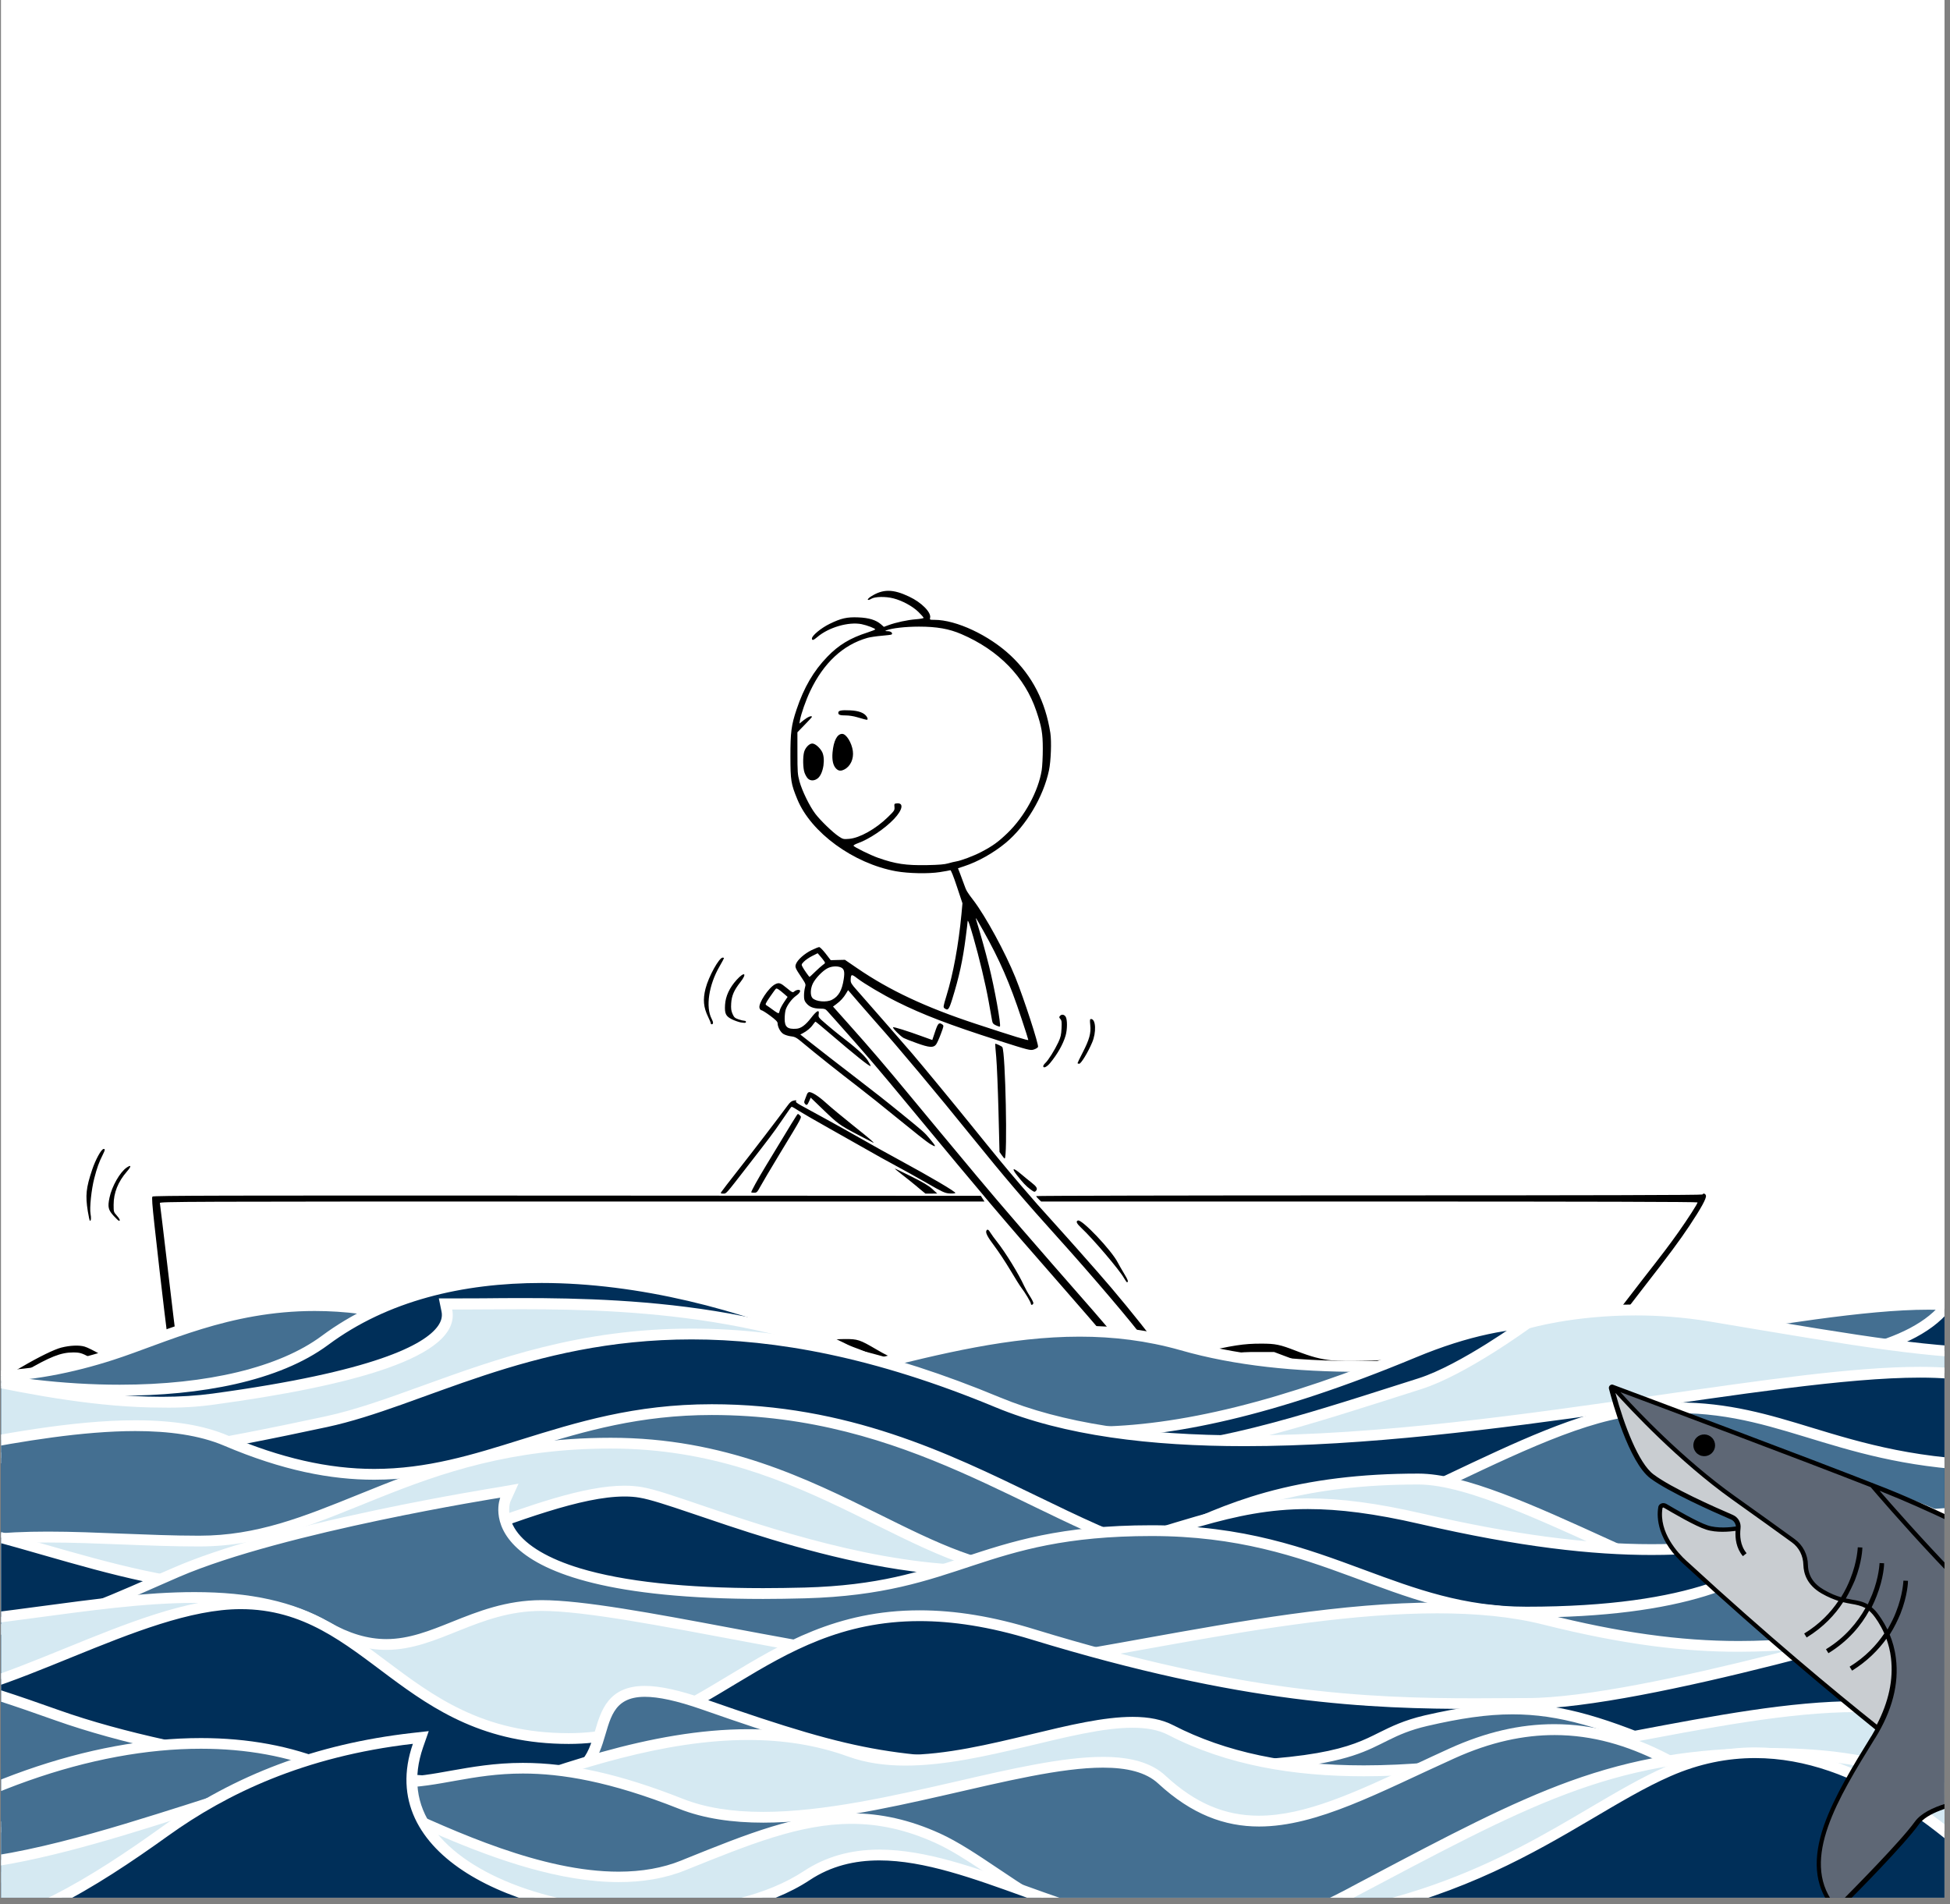 <svg xmlns="http://www.w3.org/2000/svg" xmlns:xlink="http://www.w3.org/1999/xlink" width="298" zoomAndPan="magnify" viewBox="0 0 223.5 218.25" height="291" preserveAspectRatio="xMidYMid meet" version="1.0"><rect x="0" y="0" width="223.5" height="218.25" fill="#808080" stroke="none"/><defs><clipPath id="e884fc978b"><path d="M 0.133 0 L 222.867 0 L 222.867 217.504 L 0.133 217.504 Z M 0.133 0 " clip-rule="nonzero"/></clipPath><clipPath id="538275ce7a"><path d="M 0.133 67.496 L 222.867 67.496 L 222.867 159.637 L 0.133 159.637 Z M 0.133 67.496 " clip-rule="nonzero"/></clipPath><clipPath id="b74a3097ee"><path d="M 0.133 149 L 222.867 149 L 222.867 181 L 0.133 181 Z M 0.133 149 " clip-rule="nonzero"/></clipPath><clipPath id="84e4f6b3a0"><path d="M 0.133 179 L 222.867 179 L 222.867 182 L 0.133 182 Z M 0.133 179 " clip-rule="nonzero"/></clipPath><clipPath id="8299f7edbd"><path d="M 0.133 148 L 222.867 148 L 222.867 162 L 0.133 162 Z M 0.133 148 " clip-rule="nonzero"/></clipPath><clipPath id="7b0acf3661"><path d="M 0.133 146 L 222.867 146 L 222.867 197 L 0.133 197 Z M 0.133 146 " clip-rule="nonzero"/></clipPath><clipPath id="854574e062"><path d="M 0.133 195 L 222.867 195 L 222.867 198 L 0.133 198 Z M 0.133 195 " clip-rule="nonzero"/></clipPath><clipPath id="30c0988bf6"><path d="M 0.133 144.875 L 222.867 144.875 L 222.867 165 L 0.133 165 Z M 0.133 144.875 " clip-rule="nonzero"/></clipPath><clipPath id="68cb58f6d5"><path d="M 0.133 149 L 222.867 149 L 222.867 187 L 0.133 187 Z M 0.133 149 " clip-rule="nonzero"/></clipPath><clipPath id="a616fd99e2"><path d="M 0.133 186 L 222.867 186 L 222.867 188 L 0.133 188 Z M 0.133 186 " clip-rule="nonzero"/></clipPath><clipPath id="503747cbfa"><path d="M 0.133 148 L 222.867 148 L 222.867 168 L 0.133 168 Z M 0.133 148 " clip-rule="nonzero"/></clipPath><clipPath id="ca71bdeaac"><path d="M 0.133 152 L 222.867 152 L 222.867 203 L 0.133 203 Z M 0.133 152 " clip-rule="nonzero"/></clipPath><clipPath id="885bb74f5c"><path d="M 0.133 152 L 222.867 152 L 222.867 169 L 0.133 169 Z M 0.133 152 " clip-rule="nonzero"/></clipPath><clipPath id="114bd97fd5"><path d="M 0.133 202 L 222.867 202 L 222.867 204 L 0.133 204 Z M 0.133 202 " clip-rule="nonzero"/></clipPath><clipPath id="e71aace459"><path d="M 0.133 161 L 222.867 161 L 222.867 203 L 0.133 203 Z M 0.133 161 " clip-rule="nonzero"/></clipPath><clipPath id="85db4b028d"><path d="M 0.133 202 L 222.867 202 L 222.867 204 L 0.133 204 Z M 0.133 202 " clip-rule="nonzero"/></clipPath><clipPath id="b2d0ef6898"><path d="M 0.133 160 L 222.867 160 L 222.867 180 L 0.133 180 Z M 0.133 160 " clip-rule="nonzero"/></clipPath><clipPath id="d156ecf2bb"><path d="M 0.133 165 L 222.867 165 L 222.867 203 L 0.133 203 Z M 0.133 165 " clip-rule="nonzero"/></clipPath><clipPath id="7174b80928"><path d="M 0.133 202 L 222.867 202 L 222.867 204 L 0.133 204 Z M 0.133 202 " clip-rule="nonzero"/></clipPath><clipPath id="c3afc4c462"><path d="M 0.133 164 L 222.867 164 L 222.867 189 L 0.133 189 Z M 0.133 164 " clip-rule="nonzero"/></clipPath><clipPath id="6662920e24"><path d="M 0.133 170 L 222.867 170 L 222.867 211 L 0.133 211 Z M 0.133 170 " clip-rule="nonzero"/></clipPath><clipPath id="beb361abf5"><path d="M 0.133 209 L 222.867 209 L 222.867 211 L 0.133 211 Z M 0.133 209 " clip-rule="nonzero"/></clipPath><clipPath id="c950dc6cb2"><path d="M 0.133 170 L 222.867 170 L 222.867 183 L 0.133 183 Z M 0.133 170 " clip-rule="nonzero"/></clipPath><clipPath id="95d3ee64d4"><path d="M 0.133 168 L 222.867 168 L 222.867 217.504 L 0.133 217.504 Z M 0.133 168 " clip-rule="nonzero"/></clipPath><clipPath id="856ea00fb8"><path d="M 0.133 168 L 222.867 168 L 222.867 188 L 0.133 188 Z M 0.133 168 " clip-rule="nonzero"/></clipPath><clipPath id="b8895699ef"><path d="M 0.133 183 L 222.867 183 L 222.867 217.504 L 0.133 217.504 Z M 0.133 183 " clip-rule="nonzero"/></clipPath><clipPath id="4e57bedfdd"><path d="M 0.133 182 L 222.867 182 L 222.867 192 L 0.133 192 Z M 0.133 182 " clip-rule="nonzero"/></clipPath><clipPath id="e93a7e4a22"><path d="M 0.133 183 L 222.867 183 L 222.867 217.504 L 0.133 217.504 Z M 0.133 183 " clip-rule="nonzero"/></clipPath><clipPath id="62f8749687"><path d="M 0.133 217 L 222.867 217 L 222.867 217.504 L 0.133 217.504 Z M 0.133 217 " clip-rule="nonzero"/></clipPath><clipPath id="8adf950e91"><path d="M 0.133 183 L 222.867 183 L 222.867 200 L 0.133 200 Z M 0.133 183 " clip-rule="nonzero"/></clipPath><clipPath id="9756d5bc80"><path d="M 0.133 191 L 222.867 191 L 222.867 217.504 L 0.133 217.504 Z M 0.133 191 " clip-rule="nonzero"/></clipPath><clipPath id="ff737a2dfe"><path d="M 0.133 190 L 222.867 190 L 222.867 206 L 0.133 206 Z M 0.133 190 " clip-rule="nonzero"/></clipPath><clipPath id="41bbca0b72"><path d="M 0.133 215 L 33 215 L 33 217.504 L 0.133 217.504 Z M 0.133 215 " clip-rule="nonzero"/></clipPath><clipPath id="dea30ee672"><path d="M 42 216 L 203 216 L 203 217.504 L 42 217.504 Z M 42 216 " clip-rule="nonzero"/></clipPath><clipPath id="0326af8be2"><path d="M 0.133 214 L 205 214 L 205 217.504 L 0.133 217.504 Z M 0.133 214 " clip-rule="nonzero"/></clipPath><clipPath id="af6c49de07"><path d="M 0.133 195 L 222.867 195 L 222.867 217.504 L 0.133 217.504 Z M 0.133 195 " clip-rule="nonzero"/></clipPath><clipPath id="8e0e568dbb"><path d="M 0.133 194 L 222.867 194 L 222.867 213 L 0.133 213 Z M 0.133 194 " clip-rule="nonzero"/></clipPath><clipPath id="376c917c4d"><path d="M 0.133 198 L 222.867 198 L 222.867 217.504 L 0.133 217.504 Z M 0.133 198 " clip-rule="nonzero"/></clipPath><clipPath id="177382fc5d"><path d="M 0.133 197 L 222.867 197 L 222.867 217.504 L 0.133 217.504 Z M 0.133 197 " clip-rule="nonzero"/></clipPath><clipPath id="a7e3651bf7"><path d="M 0.133 200 L 222.867 200 L 222.867 217.504 L 0.133 217.504 Z M 0.133 200 " clip-rule="nonzero"/></clipPath><clipPath id="4be6e82e5f"><path d="M 0.133 199 L 222.867 199 L 222.867 217.504 L 0.133 217.504 Z M 0.133 199 " clip-rule="nonzero"/></clipPath><clipPath id="32ed08f4ab"><path d="M 0.133 198 L 222.867 198 L 222.867 217.504 L 0.133 217.504 Z M 0.133 198 " clip-rule="nonzero"/></clipPath><clipPath id="9165c2be9c"><path d="M 184 158 L 222.867 158 L 222.867 217.504 L 184 217.504 Z M 184 158 " clip-rule="nonzero"/></clipPath><clipPath id="298e40426a"><path d="M 201.668 135.035 L 319.43 220.191 L 282.555 271.18 L 164.793 186.023 Z M 201.668 135.035 " clip-rule="nonzero"/></clipPath><clipPath id="447b7141bc"><path d="M 201.668 135.035 L 255.691 174.102 L 218.816 225.09 L 164.793 186.023 Z M 201.668 135.035 " clip-rule="nonzero"/></clipPath><clipPath id="c6e6236902"><path d="M 201.668 135.035 L 319.43 220.191 L 282.555 271.18 L 164.793 186.023 Z M 201.668 135.035 " clip-rule="nonzero"/></clipPath><clipPath id="7ef2208e25"><path d="M 194 164 L 197 164 L 197 167 L 194 167 Z M 194 164 " clip-rule="nonzero"/></clipPath><clipPath id="0d05bb4525"><path d="M 201.668 135.035 L 319.43 220.191 L 282.555 271.18 L 164.793 186.023 Z M 201.668 135.035 " clip-rule="nonzero"/></clipPath><clipPath id="4ba678b366"><path d="M 201.668 135.035 L 255.691 174.102 L 218.816 225.09 L 164.793 186.023 Z M 201.668 135.035 " clip-rule="nonzero"/></clipPath><clipPath id="fc49c83361"><path d="M 201.668 135.035 L 319.43 220.191 L 282.555 271.18 L 164.793 186.023 Z M 201.668 135.035 " clip-rule="nonzero"/></clipPath><clipPath id="0f8cb3f6b7"><path d="M 184 158 L 222.867 158 L 222.867 217.504 L 184 217.504 Z M 184 158 " clip-rule="nonzero"/></clipPath><clipPath id="46e8f90afb"><path d="M 201.668 135.035 L 319.43 220.191 L 282.555 271.18 L 164.793 186.023 Z M 201.668 135.035 " clip-rule="nonzero"/></clipPath><clipPath id="40d1ac9489"><path d="M 201.668 135.035 L 255.691 174.102 L 218.816 225.09 L 164.793 186.023 Z M 201.668 135.035 " clip-rule="nonzero"/></clipPath><clipPath id="e5642113a2"><path d="M 201.668 135.035 L 319.43 220.191 L 282.555 271.18 L 164.793 186.023 Z M 201.668 135.035 " clip-rule="nonzero"/></clipPath></defs><g clip-path="url(#e884fc978b)"><path fill="#ffffff" d="M 0.133 0 L 223.367 0 L 223.367 217.988 L 0.133 217.988 Z M 0.133 0 " fill-opacity="1" fill-rule="nonzero"/><path fill="#ffffff" d="M 0.133 0 L 223.367 0 L 223.367 217.988 L 0.133 217.988 Z M 0.133 0 " fill-opacity="1" fill-rule="nonzero"/></g><g clip-path="url(#538275ce7a)"><path fill="#000000" d="M -16.863 159.223 C -15.789 158.113 -13.223 156.293 -11.824 155.652 C -10.867 155.211 -9.695 154.906 -8.961 154.906 C -8.07 154.906 -7.656 155.164 -6.344 156.512 C -5.363 157.52 -5.059 157.762 -4.465 158.039 C -3.816 158.34 -3.664 158.375 -2.543 158.406 C -0.746 158.469 -0.34 158.324 2.598 156.609 C 4.48 155.508 6.227 154.656 7.023 154.453 C 8.02 154.199 9.07 154.152 9.699 154.34 C 10.004 154.426 10.793 154.82 11.461 155.207 C 12.125 155.598 12.953 156.004 13.305 156.117 C 14.316 156.426 15.633 156.547 17.355 156.48 C 19.18 156.41 19.828 156.273 22.445 155.41 C 23.445 155.078 24.672 154.715 25.168 154.598 C 26.32 154.324 27.82 154.297 28.379 154.539 C 28.602 154.633 29.285 155.207 29.941 155.848 C 31.781 157.637 32.379 157.914 34.559 158 C 36.352 158.07 37.391 157.926 40.441 157.164 C 43.703 156.355 43.945 156.316 45.453 156.316 C 46.965 156.316 47.262 156.406 49.008 157.41 C 50.852 158.465 51.172 158.551 53.543 158.602 C 55.25 158.641 55.648 158.617 56.523 158.438 C 57.969 158.141 59.402 157.684 62.332 156.582 C 65.977 155.211 66.547 155.066 68.363 155.062 L 69.828 155.055 L 71.094 155.676 C 73.191 156.707 74.359 156.91 78.621 156.988 C 81.754 157.043 82.484 156.988 84.945 156.504 C 86.805 156.137 88.184 155.758 90.117 155.094 C 94.168 153.691 95.039 153.484 96.84 153.473 C 98.301 153.469 98.547 153.551 100.395 154.633 C 102.605 155.934 103.289 156.109 106.129 156.109 C 108.863 156.109 110.086 155.902 115.457 154.516 C 118.426 153.75 119.629 153.562 121.234 153.617 C 122.617 153.66 123.016 153.801 124.32 154.68 C 125.883 155.727 126.773 156.047 128.645 156.219 C 130.852 156.426 132.668 156.191 137.359 155.105 C 141.344 154.184 142.547 154 144.551 154 C 146.184 154 146.699 154.105 148.523 154.816 C 150.309 155.508 151.344 155.785 152.676 155.922 C 154.113 156.07 158.16 155.977 159.586 155.758 C 160.73 155.586 164.75 154.797 168.309 154.047 C 170.129 153.664 170.777 153.57 171.938 153.527 C 173.727 153.465 174.129 153.582 175.824 154.652 C 178.273 156.203 179.098 156.457 181.613 156.449 C 183.789 156.441 184.5 156.297 187.914 155.156 C 191.633 153.914 192.133 153.793 193.812 153.727 C 195.562 153.66 196.012 153.789 197.617 154.82 C 199.574 156.074 200.168 156.25 202.531 156.242 C 204.914 156.238 205.586 156.102 210.863 154.566 C 215.082 153.34 217.527 153.125 219.012 153.848 C 219.289 153.98 219.922 154.414 220.418 154.809 C 221.961 156.031 222.445 156.195 224.754 156.277 C 226.496 156.34 228.379 156.148 228.965 155.844 C 229.129 155.762 229.289 155.723 229.324 155.758 C 229.582 156.012 227.832 156.961 226.824 157.113 C 225.883 157.258 223.48 157.234 222.57 157.07 C 221.512 156.883 220.887 156.574 219.82 155.715 C 219.316 155.312 218.684 154.863 218.406 154.715 C 217.922 154.461 217.84 154.449 216.289 154.453 C 214.434 154.453 213.52 154.613 210.914 155.371 C 205.133 157.059 204.738 157.141 202.23 157.152 C 199.676 157.168 198.867 156.938 197 155.684 C 196.59 155.406 196 155.062 195.688 154.918 C 195.152 154.664 195.035 154.652 193.656 154.656 C 191.91 154.664 191.652 154.723 187.812 156.004 C 184.102 157.242 183.492 157.367 181.16 157.367 C 179.535 157.367 179.195 157.332 178.508 157.137 C 177.555 156.863 176.637 156.414 175.113 155.465 C 173.473 154.441 173.492 154.449 171.785 154.461 C 170.57 154.469 170.07 154.523 168.812 154.781 C 167.98 154.953 165.961 155.367 164.328 155.707 C 158.871 156.832 158.691 156.852 155.051 156.859 C 151.016 156.867 151.238 156.906 147.137 155.375 L 146.027 154.957 L 144.066 154.957 C 141.816 154.957 141.055 155.066 137.418 155.918 C 132.418 157.086 130.434 157.348 128.223 157.133 C 126.273 156.945 125.461 156.652 123.605 155.469 C 122.293 154.637 121.859 154.5 120.469 154.5 C 119.031 154.5 117.527 154.77 114.531 155.555 C 109.922 156.77 108.438 157.016 105.73 157.016 C 102.883 157.016 101.996 156.785 99.766 155.461 C 97.984 154.41 97.863 154.371 96.438 154.375 C 94.812 154.383 94.172 154.531 90.488 155.758 C 87.496 156.758 85.629 157.246 83.129 157.691 C 82.297 157.84 81.559 157.871 78.848 157.863 C 74.129 157.859 72.863 157.656 70.621 156.555 C 69.375 155.941 68.668 155.777 67.656 155.867 C 66.16 156 65.289 156.25 61.91 157.52 C 59.336 158.488 57.93 158.941 56.566 159.246 C 55.637 159.449 55.254 159.48 53.395 159.473 C 51.375 159.469 51.238 159.457 50.473 159.199 C 50.027 159.055 49.234 158.68 48.707 158.375 C 46.93 157.332 46.578 157.195 45.531 157.141 C 44.301 157.074 43.363 157.219 40.707 157.883 C 37.777 158.613 37.316 158.703 35.953 158.832 C 34.555 158.961 32.875 158.832 32.012 158.527 C 31.133 158.219 30.418 157.699 29.293 156.551 C 28.715 155.965 28.117 155.445 27.91 155.359 C 27.676 155.262 27.223 155.207 26.66 155.207 C 25.578 155.207 24.418 155.477 22.094 156.266 C 19.617 157.109 19.027 157.223 16.852 157.285 C 13.938 157.371 12.945 157.145 10.883 155.922 C 9.477 155.09 9.246 155.008 8.387 155.008 C 6.988 155.008 5.75 155.492 2.848 157.188 C 0.102 158.793 -0.676 159.109 -2.055 159.195 C -3.207 159.27 -4.176 159.109 -5.02 158.707 C -5.543 158.461 -5.918 158.148 -6.887 157.164 C -7.551 156.492 -8.188 155.891 -8.297 155.836 C -9.324 155.312 -11.551 155.965 -13.66 157.402 C -14.148 157.738 -14.941 158.324 -15.414 158.711 C -16.16 159.312 -16.758 159.629 -17.164 159.629 C -17.215 159.629 -17.082 159.445 -16.863 159.219 Z M 181.414 156.016 C 181.379 155.957 181.383 155.855 181.426 155.785 C 181.871 155.055 185.844 149.746 188.215 146.711 C 190.629 143.625 191.324 142.703 192.371 141.23 C 193.453 139.699 194.566 137.969 194.566 137.812 C 194.566 137.746 182.656 137.711 156.949 137.711 L 119.328 137.711 L 119.047 137.438 C 118.891 137.293 118.762 137.133 118.762 137.09 C 118.762 137.047 135.93 137.008 156.91 137.008 C 182.234 137.008 195.078 136.977 195.121 136.906 C 195.234 136.727 195.469 136.801 195.527 137.035 C 195.602 137.336 194.973 138.48 193.613 140.527 C 192.473 142.238 191.273 143.852 188.422 147.516 C 187.391 148.844 185.656 151.105 184.566 152.547 C 181.953 156.008 181.629 156.363 181.414 156.016 Z M 19.539 155.688 C 19.324 154.496 18.492 147.578 17.707 140.438 C 17.449 138.09 17.387 137.242 17.473 137.145 C 17.562 137.027 25.426 137.012 65 137.031 L 112.422 137.059 L 112.629 137.387 L 112.836 137.711 L 65.559 137.711 C 20.586 137.711 18.285 137.719 18.324 137.887 C 18.344 137.984 18.754 141.367 19.227 145.402 C 19.699 149.441 20.176 153.379 20.285 154.152 C 20.395 154.922 20.484 155.59 20.484 155.641 C 20.484 155.723 19.863 156.016 19.688 156.016 C 19.637 156.016 19.57 155.863 19.539 155.688 Z M 128.066 154.785 C 126.281 152.68 123.391 149.336 120.781 146.359 C 115.246 140.055 112.566 136.887 104.512 127.152 C 100.496 122.297 99.188 120.766 95.992 117.188 C 95.527 116.668 95.02 116.098 94.863 115.926 C 94.613 115.641 94.527 115.609 93.977 115.602 C 93.23 115.59 92.781 115.414 92.426 114.992 C 92.199 114.727 92.152 114.57 92.152 114.109 C 92.152 113.805 92.203 113.379 92.266 113.176 C 92.371 112.812 92.355 112.77 91.883 112.059 C 91.129 110.934 91.09 110.828 91.246 110.453 C 91.449 109.969 92.215 109.297 93.012 108.902 C 93.41 108.711 93.805 108.551 93.895 108.551 C 93.98 108.551 94.316 108.887 94.637 109.301 L 95.215 110.051 L 96.027 110.027 L 96.84 110.008 L 98.25 110.973 C 101.949 113.508 106.113 115.461 111.859 117.352 C 116.258 118.801 117.859 119.289 117.859 119.188 C 117.859 119.129 117.512 118.035 117.086 116.758 C 115.727 112.652 114.586 110.031 112.695 106.664 C 112.25 105.875 111.875 105.23 111.852 105.23 C 111.832 105.23 111.883 105.445 111.969 105.707 C 112.367 106.98 112.949 109.074 113.355 110.711 C 113.992 113.234 114.758 117.508 114.605 117.656 C 114.574 117.688 114.379 117.629 114.164 117.527 C 113.836 117.375 113.762 117.285 113.703 116.945 C 113.664 116.727 113.488 115.75 113.316 114.781 C 112.961 112.801 112.242 109.785 111.555 107.398 C 111.102 105.82 110.91 105.309 110.902 105.633 C 110.902 105.715 110.809 106.508 110.691 107.395 C 110.348 110.082 109.93 111.98 109.129 114.555 C 108.758 115.734 108.648 115.859 108.25 115.562 C 108.094 115.445 108.109 115.34 108.48 114.129 C 109.254 111.617 109.863 108.297 110.199 104.762 L 110.312 103.531 L 109.676 101.617 C 109.285 100.43 108.992 99.715 108.926 99.738 C 108.863 99.766 108.316 99.859 107.711 99.957 C 106.414 100.16 104.133 100.113 102.703 99.859 C 97.82 98.977 92.941 95.418 91.383 91.602 C 90.66 89.844 90.598 89.457 90.594 86.727 C 90.59 83.938 90.695 83.109 91.305 81.297 C 92.145 78.793 93.246 76.906 94.816 75.281 C 96.129 73.918 97.438 73.129 99.438 72.488 C 99.922 72.332 100.316 72.176 100.316 72.137 C 100.316 72.023 99.395 71.672 98.758 71.539 C 97.273 71.238 94.98 71.902 93.684 73.008 C 93.238 73.391 93.059 73.438 93.059 73.18 C 93.059 72.852 94.105 71.984 95.086 71.504 C 96.402 70.859 97.082 70.707 98.395 70.762 C 99.598 70.812 100.406 71.062 100.973 71.555 L 101.305 71.848 L 101.844 71.648 C 102.695 71.336 104.02 71.051 104.977 70.977 C 105.461 70.941 105.859 70.867 105.859 70.816 C 105.859 70.762 105.59 70.453 105.262 70.133 C 104.594 69.48 103.395 68.832 102.387 68.578 C 101.488 68.348 100.27 68.375 99.855 68.633 C 99.656 68.754 99.504 68.793 99.465 68.734 C 99.43 68.68 99.594 68.512 99.836 68.359 C 101.203 67.492 102.355 67.5 104.215 68.387 C 105.645 69.062 106.762 70.207 106.602 70.82 C 106.547 71.027 106.574 71.043 107.102 71.043 C 109.609 71.043 113.375 72.812 115.863 75.16 C 118.324 77.48 119.832 80.43 120.387 84.016 C 120.535 84.977 120.453 87.223 120.23 88.289 C 119.59 91.332 117.598 94.664 115.277 96.598 C 113.871 97.766 112.074 98.773 110.477 99.293 L 109.801 99.516 L 110.059 100.184 C 110.199 100.555 110.395 101.09 110.5 101.375 C 110.75 102.086 110.836 102.234 111.57 103.191 C 112.965 105.016 115.215 109.152 116.383 112.035 C 117.359 114.453 119.09 119.777 118.973 120 C 118.918 120.098 118.695 120.23 118.473 120.297 C 118.09 120.414 117.91 120.367 114.414 119.254 C 108.855 117.477 105.766 116.297 102.809 114.82 C 101.199 114.016 99.055 112.746 98.254 112.129 C 97.59 111.613 97.516 111.633 97.5 112.352 C 97.496 112.633 97.613 112.824 98.184 113.461 C 99.109 114.504 103.488 119.516 104.562 120.766 C 105.715 122.117 109.363 126.539 111.355 129.008 C 114.203 132.535 115.242 133.797 117.012 135.863 C 117.969 136.977 118.809 137.949 118.883 138.023 C 118.957 138.102 119.766 139 120.68 140.023 C 121.59 141.047 122.359 141.906 122.395 141.934 C 122.426 141.965 122.949 142.551 123.559 143.242 C 124.168 143.934 125.148 145.043 125.734 145.707 C 127.762 148 130.559 151.41 132.074 153.43 L 133.598 155.461 L 133.164 155.492 C 132.641 155.531 132.559 155.453 131.191 153.559 C 129.918 151.789 125.102 146.125 121.184 141.785 C 117.57 137.785 115.051 134.824 111.453 130.371 C 107.41 125.355 102.828 119.887 100.469 117.246 C 100.074 116.805 99.176 115.777 98.477 114.965 L 97.203 113.484 L 96.98 113.855 C 96.688 114.348 96.324 114.742 95.855 115.086 L 95.477 115.367 L 97.258 117.363 C 99.676 120.066 101.535 122.238 104.348 125.645 C 106.5 128.246 108.57 130.738 111.953 134.793 C 114.691 138.074 118.461 142.438 125.25 150.18 C 125.855 150.871 127.121 152.359 128.07 153.484 C 129.875 155.637 129.91 155.707 129.176 155.707 C 128.887 155.707 128.754 155.602 128.066 154.785 Z M 95.355 114.59 C 96.109 114.207 96.508 113.512 96.703 112.234 C 96.84 111.355 96.754 111.02 96.332 110.859 C 95.906 110.699 95.297 110.746 94.848 110.977 C 94.293 111.258 93.473 112.109 93.172 112.711 C 92.875 113.309 92.852 114.094 93.117 114.387 C 93.492 114.801 94.727 114.914 95.355 114.59 Z M 93.422 111.383 C 93.75 111.062 94.152 110.707 94.312 110.59 C 94.598 110.391 94.605 110.371 94.449 110.145 C 94.359 110.012 94.156 109.758 94 109.582 L 93.715 109.254 L 93.098 109.566 C 92.754 109.734 92.332 110.023 92.152 110.207 C 91.844 110.523 91.836 110.547 91.984 110.824 C 92.145 111.133 92.734 111.969 92.789 111.969 C 92.809 111.969 93.094 111.703 93.422 111.383 Z M 108.684 98.953 C 108.988 98.863 109.383 98.766 109.566 98.738 C 110.125 98.656 111.625 98.094 112.484 97.637 C 113.789 96.953 114.41 96.504 115.473 95.48 C 117.438 93.586 119.012 90.691 119.398 88.262 C 119.465 87.832 119.52 86.734 119.52 85.824 C 119.52 84.055 119.387 83.293 118.781 81.5 C 117.473 77.602 114.477 74.523 110.195 72.68 C 108.785 72.07 107.363 71.82 105.324 71.82 C 103.777 71.82 102.215 72 101.602 72.242 C 101.406 72.324 101.426 72.336 101.758 72.344 C 102.113 72.348 102.359 72.559 102.195 72.719 C 102.16 72.754 101.648 72.82 101.047 72.867 C 100.453 72.918 99.715 73.027 99.41 73.113 C 96.617 73.91 94.395 75.98 92.859 79.211 C 92.367 80.246 91.816 81.816 91.688 82.543 L 91.621 82.934 L 92.148 82.516 C 92.609 82.152 93.059 81.98 93.059 82.164 C 93.059 82.199 92.684 82.609 92.227 83.074 L 91.395 83.93 L 91.398 86.305 C 91.398 88.465 91.418 88.766 91.629 89.543 C 91.918 90.613 92.789 92.406 93.445 93.266 C 94.051 94.062 95.441 95.402 96.133 95.863 C 96.613 96.184 96.672 96.199 97.324 96.145 C 98.523 96.047 100.371 95.016 101.762 93.656 C 102.512 92.926 102.551 92.867 102.52 92.496 C 102.484 92.129 102.5 92.105 102.793 92.078 C 103.613 91.996 103.465 92.816 102.465 93.871 C 101.414 94.98 99.613 96.188 98.328 96.645 C 98.035 96.746 97.809 96.879 97.828 96.934 C 97.875 97.078 99.785 98.02 100.648 98.32 C 102.633 99.02 103.816 99.195 106.215 99.156 C 107.629 99.129 108.273 99.074 108.68 98.953 Z M 92.578 89.211 C 92.457 89.09 92.289 88.785 92.207 88.547 C 92.027 88.039 92.004 86.758 92.164 86.184 C 92.301 85.691 92.754 85.219 93.094 85.219 C 93.402 85.219 93.879 85.605 94.184 86.102 C 94.648 86.852 94.395 88.645 93.75 89.188 C 93.359 89.516 92.871 89.527 92.578 89.211 Z M 95.836 88.098 C 95.484 87.746 95.344 87.109 95.422 86.238 C 95.543 84.898 95.953 84.113 96.531 84.113 C 96.996 84.113 97.621 85.125 97.75 86.078 C 97.867 86.977 97.48 87.828 96.781 88.188 C 96.375 88.398 96.113 88.371 95.836 88.098 Z M 99.055 82.434 C 98.945 82.41 98.566 82.301 98.215 82.195 C 97.859 82.086 97.309 82 96.988 82 C 96.273 82 96.082 81.934 96.082 81.691 C 96.082 81.434 96.422 81.367 97.473 81.418 C 98.441 81.469 99.055 81.703 99.34 82.137 C 99.484 82.355 99.473 82.523 99.316 82.492 C 99.285 82.484 99.168 82.461 99.055 82.434 Z M 118.156 149.434 C 118.156 149.262 117.496 148.152 117.043 147.566 C 116.891 147.371 116.336 146.484 115.809 145.594 C 115.277 144.703 114.457 143.457 113.984 142.828 C 113.164 141.742 112.922 141.266 113.066 141.031 C 113.18 140.852 113.301 140.922 113.531 141.305 C 113.66 141.512 113.996 141.977 114.285 142.336 C 115.25 143.559 116.75 145.996 117.375 147.367 C 117.512 147.668 117.812 148.211 118.047 148.566 C 118.277 148.922 118.453 149.281 118.441 149.363 C 118.398 149.57 118.156 149.629 118.156 149.434 Z M 128.82 146.473 C 128.293 145.535 125.285 142 123.957 140.758 C 123.395 140.227 123.281 139.988 123.547 139.887 C 124 139.715 127.398 143.301 128.117 144.707 C 128.23 144.934 128.555 145.496 128.832 145.957 C 129.289 146.715 129.371 146.961 129.164 146.961 C 129.129 146.961 128.973 146.742 128.82 146.473 Z M 10.066 138.84 C 9.773 137.004 9.863 136.16 10.559 134.074 C 10.941 132.934 11.586 131.746 11.852 131.695 C 12.074 131.648 12.055 131.801 11.762 132.383 C 11.355 133.184 11.109 133.867 10.805 135.051 C 10.473 136.332 10.254 138.445 10.375 139.117 C 10.465 139.594 10.438 139.922 10.312 139.922 C 10.27 139.922 10.164 139.438 10.066 138.84 Z M 13.039 139.367 C 12.402 138.676 12.328 138.344 12.547 137.281 C 12.816 135.977 13.75 134.34 14.523 133.816 C 15.066 133.453 15.078 133.66 14.547 134.273 C 13.527 135.445 13.023 136.711 13.023 138.082 C 13.023 138.895 13.031 138.926 13.375 139.305 C 13.719 139.688 13.82 139.922 13.637 139.922 C 13.59 139.922 13.316 139.672 13.039 139.367 Z M 82.664 136.629 C 82.719 136.531 83.633 135.344 84.699 133.988 C 86.406 131.816 89.16 128.223 90.266 126.719 C 90.562 126.312 90.727 126.184 90.996 126.137 C 91.266 126.09 91.32 126.109 91.242 126.203 C 91.164 126.297 91.312 126.422 91.82 126.703 C 92.199 126.91 93.457 127.598 94.621 128.234 C 95.785 128.871 97.621 129.898 98.703 130.516 C 99.785 131.137 101.738 132.227 103.039 132.93 C 106.703 134.918 109.605 136.629 109.496 136.738 C 109.445 136.789 109.141 136.809 108.816 136.789 C 108.285 136.746 108.031 136.629 106.215 135.582 C 105.105 134.945 103.496 134.047 102.637 133.59 C 101.773 133.129 100.324 132.324 99.41 131.797 C 98.496 131.277 96.504 130.148 94.984 129.297 C 93.461 128.441 91.906 127.543 91.523 127.297 C 91.145 127.051 90.801 126.852 90.762 126.852 C 90.684 126.852 90.641 126.91 89.539 128.523 C 88.668 129.801 88.242 130.363 85.621 133.738 C 83.102 136.984 83.262 136.805 82.883 136.805 C 82.613 136.805 82.582 136.781 82.664 136.629 Z M 105.133 136.023 C 104.613 135.594 103.816 134.953 103.359 134.602 C 102.902 134.25 102.543 133.949 102.555 133.934 C 102.57 133.918 103.418 134.324 104.441 134.836 C 105.809 135.52 106.445 135.898 106.859 136.277 L 107.422 136.797 L 106.75 136.805 L 106.074 136.809 L 105.133 136.031 Z M 86.105 136.652 C 86.105 136.508 86.84 135.176 87.77 133.641 C 90.75 128.707 91.367 127.703 91.438 127.68 C 91.477 127.664 91.594 127.738 91.691 127.852 C 91.906 128.086 92.039 127.84 89.375 132.23 C 88.371 133.891 87.371 135.574 87.156 135.977 C 86.789 136.648 86.734 136.703 86.434 136.703 C 86.25 136.703 86.105 136.684 86.105 136.652 Z M 118.102 136.316 C 117.613 135.957 117.215 135.539 116.559 134.695 C 115.895 133.84 116.109 133.781 117.027 134.562 C 117.406 134.883 117.949 135.328 118.238 135.551 C 118.805 135.988 118.949 136.234 118.758 136.461 C 118.594 136.656 118.551 136.648 118.102 136.316 Z M 114.82 132.402 L 114.559 132.031 L 114.441 127.355 C 114.375 124.781 114.258 122 114.184 121.168 C 114.105 120.34 114.055 119.648 114.066 119.633 C 114.117 119.582 114.82 119.91 114.883 120.016 C 115.242 120.594 115.496 132.793 115.148 132.781 C 115.113 132.781 114.965 132.609 114.82 132.402 Z M 106.516 131.055 C 106.242 130.891 104.676 129.652 103.035 128.309 C 101.391 126.961 99.23 125.238 98.23 124.473 C 96.258 122.965 93.414 120.703 92.051 119.559 C 91.285 118.914 91.137 118.832 90.656 118.777 C 90.363 118.742 89.969 118.621 89.785 118.504 C 89.445 118.297 89.129 117.703 89.125 117.273 C 89.125 117.105 88.895 116.879 88.277 116.418 C 87.812 116.074 87.359 115.789 87.273 115.789 C 87.188 115.789 87.086 115.664 87.047 115.516 C 86.914 114.98 88.09 113.203 88.832 112.816 C 89.285 112.586 89.445 112.637 90.168 113.238 C 90.801 113.762 90.863 113.789 91.027 113.641 C 91.125 113.551 91.316 113.469 91.453 113.453 C 91.867 113.41 91.758 113.77 91.25 114.125 C 90.742 114.484 90.191 115.234 90.039 115.77 C 89.984 115.973 89.934 116.426 89.934 116.777 C 89.934 117.715 90.258 117.988 91.297 117.906 C 91.801 117.871 92.336 117.477 92.941 116.691 C 93.613 115.82 93.93 115.66 93.836 116.23 C 93.777 116.59 93.797 116.609 94.754 117.43 C 95.293 117.891 95.957 118.438 96.234 118.648 C 97.973 119.965 99.078 120.953 99.449 121.527 C 99.66 121.859 99.816 122.152 99.789 122.18 C 99.691 122.281 98.094 121.008 95.023 118.379 C 94.203 117.672 93.504 117.098 93.469 117.098 C 93.438 117.098 93.309 117.254 93.176 117.441 C 92.926 117.809 92.492 118.172 92.016 118.422 L 91.73 118.57 L 92.621 119.273 C 94.184 120.504 96.156 122.039 97.68 123.203 C 100.25 125.176 101.586 126.227 103.359 127.672 C 105.898 129.738 105.977 129.809 106.57 130.527 C 107.371 131.488 107.363 131.57 106.516 131.055 Z M 89.379 115.785 C 89.414 115.621 89.633 115.207 89.859 114.871 L 90.27 114.258 L 89.875 113.914 C 89.293 113.41 89.047 113.25 88.941 113.316 C 88.887 113.352 88.582 113.77 88.254 114.246 C 87.711 115.047 87.68 115.117 87.852 115.223 C 87.957 115.285 88.293 115.527 88.605 115.754 C 88.918 115.988 89.203 116.156 89.242 116.129 C 89.281 116.109 89.344 115.953 89.379 115.785 Z M 98.293 130.039 C 96.23 128.953 96.07 128.84 94.273 127.109 L 92.918 125.805 L 92.734 126.227 C 92.531 126.688 92.445 126.734 92.25 126.496 C 92.148 126.371 92.152 126.273 92.281 125.969 C 92.367 125.762 92.461 125.512 92.492 125.414 C 92.527 125.32 92.613 125.215 92.695 125.184 C 92.957 125.082 93.805 125.613 94.719 126.449 C 95.215 126.902 96.605 128.055 97.809 129.016 C 99.707 130.531 100.23 130.977 100.094 130.973 C 100.078 130.973 99.266 130.551 98.293 130.039 Z M 119.57 122.195 C 119.57 122.121 119.688 121.949 119.832 121.816 C 120.164 121.5 120.879 120.359 121.301 119.461 C 121.57 118.879 121.633 118.605 121.668 117.871 C 121.703 117.133 121.684 116.957 121.535 116.793 C 121.391 116.633 121.379 116.57 121.484 116.445 C 121.668 116.227 121.953 116.258 122.133 116.516 C 122.344 116.812 122.344 117.996 122.129 118.711 C 121.84 119.695 121.195 120.828 120.352 121.848 C 119.973 122.301 119.57 122.48 119.57 122.195 Z M 123.504 121.852 C 123.504 121.809 123.773 121.246 124.109 120.602 C 124.859 119.137 125.059 118.422 124.961 117.488 C 124.902 116.895 124.914 116.793 125.051 116.793 C 125.605 116.793 125.676 118.324 125.172 119.496 C 124.684 120.641 123.902 121.922 123.691 121.922 C 123.59 121.922 123.504 121.887 123.504 121.852 Z M 105.09 119.562 C 104.418 119.324 103.738 119.055 103.578 118.973 C 103.219 118.785 102.273 117.828 102.359 117.742 C 102.43 117.672 103.973 118.152 105.727 118.793 L 106.855 119.199 L 107.176 118.246 C 107.504 117.254 107.625 117.141 108.016 117.426 C 108.184 117.547 108.172 117.613 107.836 118.504 C 107.641 119.031 107.395 119.57 107.289 119.711 C 106.992 120.109 106.508 120.074 105.09 119.562 Z M 81.465 117.285 C 81.465 117.223 81.332 116.895 81.164 116.555 C 80.629 115.461 80.547 114.562 80.863 113.316 C 81.219 111.922 82.418 109.754 82.832 109.754 C 82.914 109.754 82.98 109.785 82.98 109.82 C 82.98 109.855 82.746 110.281 82.465 110.773 C 81.238 112.891 80.859 115.418 81.566 116.773 C 81.777 117.168 81.773 117.398 81.562 117.398 C 81.512 117.398 81.465 117.348 81.465 117.285 Z M 84.898 117.184 C 84.648 117.137 84.207 116.98 83.914 116.84 C 83.188 116.484 83.039 116.188 83.102 115.172 C 83.16 114.18 83.609 113.207 84.441 112.293 C 85.328 111.316 85.668 111.535 84.859 112.566 C 84.133 113.484 83.859 114.121 83.805 114.992 C 83.77 115.609 83.801 115.844 83.961 116.211 C 84.137 116.605 84.23 116.691 84.648 116.832 C 84.914 116.922 85.215 116.996 85.316 116.996 C 85.5 116.996 85.566 117.148 85.426 117.223 C 85.379 117.246 85.145 117.223 84.898 117.184 Z M 84.898 117.184 " fill-opacity="1" fill-rule="nonzero"/></g><g clip-path="url(#b74a3097ee)"><path fill="#446f91" d="M 230.188 151.59 C 228.422 150.176 225.477 149.504 221 149.504 C 214.621 149.504 206.016 150.848 196.059 152.414 C 183.48 154.395 169.227 156.633 155.965 156.633 C 147.934 156.633 141.227 155.82 135.457 154.172 C 131.75 153.102 127.922 152.594 123.75 152.594 C 115.555 152.594 107.402 154.641 99.508 156.605 C 91.66 158.566 84.25 160.422 76.852 160.422 C 70.848 160.422 65.543 159.16 60.656 156.551 C 51.922 151.895 43.895 149.629 36.07 149.629 C 28.246 149.629 22.203 151.852 16.859 153.828 C 15.438 154.352 14.09 154.848 12.793 155.273 C 7.797 156.891 2.863 157.742 -1.461 157.742 C -8.125 157.742 -13.457 155.809 -17.285 151.988 L -17.727 151.551 L -17.727 180.391 L 230.188 180.391 Z M 230.188 151.59 " fill-opacity="1" fill-rule="nonzero"/></g><g clip-path="url(#84e4f6b3a0)"><path fill="#ffffff" d="M -17.727 179.773 L 230.188 179.773 L 230.188 181.008 L -17.727 181.008 Z M -17.727 179.773 " fill-opacity="1" fill-rule="nonzero"/></g><g clip-path="url(#8299f7edbd)"><path fill="#ffffff" d="M 12.988 155.863 C 19.035 153.91 26.25 150.258 36.07 150.258 C 42.793 150.258 50.738 151.961 60.367 157.098 C 65.777 159.98 71.273 161.039 76.852 161.039 C 92.031 161.039 107.73 153.199 123.75 153.199 C 127.578 153.199 131.422 153.652 135.289 154.75 C 141.559 156.551 148.609 157.234 155.965 157.234 C 179.652 157.234 206.566 150.109 221 150.109 C 225.324 150.109 228.52 150.738 230.188 152.402 L 230.188 150.809 C 228.285 149.488 225.324 148.871 221 148.871 C 214.582 148.871 205.945 150.23 195.961 151.797 C 183.414 153.762 169.188 156 155.965 156 C 148.004 156 141.352 155.203 135.637 153.555 C 131.875 152.469 127.992 151.949 123.75 151.949 C 115.473 151.949 107.277 153.996 99.355 155.984 C 91.547 157.938 84.18 159.789 76.852 159.789 C 70.945 159.789 65.75 158.555 60.957 155.984 C 52.145 151.289 44.004 148.996 36.086 148.996 C 28.152 148.996 21.773 151.344 16.652 153.238 C 15.234 153.762 13.898 154.254 12.617 154.668 C 7.684 156.262 2.809 157.113 -1.461 157.113 C -7.961 157.113 -13.141 155.23 -16.844 151.535 L -17.727 150.672 L -17.727 152.43 C -13.375 156.77 -7.535 158.375 -1.461 158.375 C 3.414 158.363 8.441 157.332 12.988 155.863 Z M 12.988 155.863 " fill-opacity="1" fill-rule="nonzero"/></g><g clip-path="url(#7b0acf3661)"><path fill="#002f59" d="M 230.188 151.551 C 228.301 149.684 225.379 146.879 225.352 146.852 L 224.566 146.098 L 224.32 147.141 C 223.438 150.766 219.566 152.855 216.469 153.969 C 212.734 155.312 207.805 156.082 202.941 156.082 C 199.953 156.082 197.215 155.793 195.23 155.258 C 193.867 154.887 192.531 154.488 191.234 154.105 C 186.816 152.785 182.629 151.535 177.504 151.535 C 172.727 151.535 167.672 152.676 162.051 154.996 C 147.258 161.148 135.18 164.129 125.125 164.129 C 113.82 164.129 107.055 160.312 101.078 156.945 C 98.984 155.766 97.004 154.641 94.938 153.746 C 83.988 149.008 72.32 146.414 62.074 146.414 C 52.035 146.414 43.688 148.832 37.254 153.625 C 32.297 157.305 23.949 159.336 13.73 159.336 C 7.328 159.336 0.523 158.539 -5.414 157.098 C -11.086 155.711 -15.414 153.844 -17.285 151.988 L -17.727 151.551 L -17.727 196.488 L 230.188 196.488 Z M 230.188 151.551 " fill-opacity="1" fill-rule="nonzero"/></g><g clip-path="url(#854574e062)"><path fill="#ffffff" d="M -17.727 195.855 L 230.188 195.855 L 230.188 197.09 L -17.727 197.09 Z M -17.727 195.855 " fill-opacity="1" fill-rule="nonzero"/></g><g clip-path="url(#30c0988bf6)"><path fill="#ffffff" d="M 37.629 154.133 C 44.43 149.078 53.039 147.047 62.074 147.047 C 73.16 147.047 84.883 150.094 94.688 154.336 C 102.594 157.758 109.688 164.762 125.125 164.762 C 134.094 164.762 145.883 162.398 162.285 155.574 C 168.359 153.047 173.234 152.152 177.492 152.152 C 184.059 152.152 189.199 154.281 195.066 155.848 C 197.09 156.383 199.871 156.699 202.941 156.699 C 211.91 156.699 223.273 154.105 224.926 147.277 C 224.926 147.277 228.34 150.562 230.188 152.402 L 230.188 150.656 C 228.312 148.816 225.805 146.414 225.777 146.387 L 224.223 144.891 L 223.711 146.988 C 222.293 152.812 211.949 155.465 202.941 155.465 C 200.008 155.465 197.324 155.176 195.383 154.652 C 194.031 154.297 192.695 153.898 191.402 153.5 C 186.938 152.168 182.711 150.902 177.492 150.902 C 172.629 150.902 167.492 152.059 161.805 154.422 C 147.082 160.531 135.086 163.512 125.113 163.512 C 113.969 163.512 107.277 159.734 101.367 156.41 C 99.246 155.215 97.25 154.09 95.172 153.184 C 84.152 148.418 72.391 145.797 62.059 145.797 C 57.238 145.797 52.734 146.359 48.672 147.484 C 44.223 148.707 40.258 150.602 36.871 153.117 C 32.023 156.715 23.801 158.707 13.719 158.707 C 7.355 158.707 0.605 157.91 -5.277 156.48 C -10.84 155.121 -15.066 153.32 -16.859 151.523 L -17.727 150.672 L -17.727 152.43 C -13.691 156.453 0.191 159.969 13.73 159.969 C 22.93 159.969 31.965 158.336 37.629 154.133 Z M 37.629 154.133 " fill-opacity="1" fill-rule="nonzero"/></g><g clip-path="url(#68cb58f6d5)"><path fill="#d5e9f2" d="M 230.188 155.148 C 221.508 155.148 213.988 153.883 197.516 151.109 L 195.988 150.848 C 193.219 150.383 190.355 150.148 187.461 150.148 C 180.273 150.148 175.344 151.578 175.137 151.633 L 175.027 151.66 L 174.941 151.727 C 174.875 151.785 167.645 157.043 162.754 158.594 L 160.77 159.227 C 148.68 163.086 138.238 166.422 128.723 166.422 C 121.656 166.422 115.527 164.652 109.453 160.832 C 93.434 150.781 75.363 149.422 59.816 149.422 C 58.273 149.422 56.812 149.434 55.406 149.449 C 54.156 149.461 52.957 149.461 51.84 149.461 L 51.082 149.461 L 51.234 150.203 C 51.387 150.961 51.223 151.672 50.711 152.375 C 48.398 155.613 39.57 158.309 24.488 160.367 C 22.668 160.613 20.672 160.738 18.566 160.738 C 9.945 160.738 0.703 158.691 -6.723 157.043 C -11.543 155.973 -15.355 155.133 -17.711 155.133 L -17.711 186.68 L 230.199 186.68 L 230.199 155.148 Z M 230.188 155.148 " fill-opacity="1" fill-rule="nonzero"/></g><g clip-path="url(#a616fd99e2)"><path fill="#ffffff" d="M -17.727 186.078 L 230.188 186.078 L 230.188 187.312 L -17.727 187.312 Z M -17.727 186.078 " fill-opacity="1" fill-rule="nonzero"/></g><g clip-path="url(#503747cbfa)"><path fill="#ffffff" d="M 24.559 160.984 C 39.98 158.883 52.93 155.586 51.828 150.094 C 54.195 150.094 56.883 150.055 59.816 150.055 C 73.547 150.055 92.555 150.973 109.121 161.371 C 115.637 165.461 122.012 167.055 128.723 167.055 C 138.844 167.055 149.711 163.414 162.945 159.199 C 168 157.594 175.316 152.238 175.316 152.238 C 175.316 152.238 180.285 150.766 187.477 150.766 C 190.039 150.766 192.891 150.961 195.891 151.453 C 213.633 154.434 221.191 155.754 230.188 155.754 L 230.188 154.516 C 221.551 154.516 214.059 153.254 197.613 150.492 L 196.098 150.23 C 193.301 149.766 190.395 149.516 187.477 149.516 C 180.191 149.516 175.176 150.973 174.969 151.027 L 174.766 151.082 L 174.586 151.207 C 174.516 151.262 167.367 156.453 162.574 157.977 C 161.898 158.195 161.238 158.402 160.59 158.609 C 148.555 162.453 138.141 165.777 128.723 165.777 C 121.781 165.777 115.762 164.035 109.785 160.285 C 105.805 157.785 101.422 155.672 96.77 154.008 C 92.691 152.551 88.258 151.387 83.613 150.547 C 74.812 148.969 66.273 148.777 59.801 148.777 C 58.258 148.777 56.801 148.789 55.379 148.805 C 54.129 148.816 52.93 148.816 51.812 148.816 L 50.297 148.816 L 50.602 150.301 C 50.727 150.891 50.586 151.426 50.188 151.988 C 48.672 154.117 42.957 157.195 24.379 159.723 C 22.586 159.969 20.617 160.094 18.539 160.094 C 9.973 160.094 0.785 158.059 -6.609 156.41 C -11.473 155.34 -15.316 154.488 -17.738 154.488 L -17.738 155.727 C -11.871 155.727 4.27 161.328 18.539 161.328 C 20.605 161.371 22.613 161.258 24.559 160.984 Z M 24.559 160.984 " fill-opacity="1" fill-rule="nonzero"/></g><g clip-path="url(#ca71bdeaac)"><path fill="#002f59" d="M 230.188 159.434 C 228.355 157.977 225.105 157.289 220.051 157.289 C 212.586 157.289 202.254 158.789 190.273 160.504 C 175.191 162.676 158.113 165.145 142.645 165.145 C 130.746 165.145 121.477 163.703 114.316 160.723 C 101.645 155.465 90.184 152.895 79.262 152.895 C 66.562 152.895 57.062 156.344 48.66 159.391 C 44.691 160.832 40.934 162.195 37.367 162.961 C 24.406 165.738 14.695 167.469 6.32 167.469 C -3.457 167.469 -10.758 165.105 -17.34 159.789 L -17.727 159.461 L -17.727 202.762 L 230.188 202.762 Z M 230.188 159.434 " fill-opacity="1" fill-rule="nonzero"/></g><g clip-path="url(#885bb74f5c)"><path fill="#ffffff" d="M 37.504 163.555 C 48.492 161.191 60.531 153.516 79.262 153.516 C 88.848 153.516 100.199 155.52 114.082 161.285 C 121.984 164.57 131.918 165.75 142.645 165.75 C 170.273 165.75 203.148 157.895 220.051 157.895 C 224.938 157.895 228.492 158.555 230.188 160.242 L 230.188 158.648 C 228.188 157.289 224.91 156.66 220.051 156.66 C 212.543 156.66 202.188 158.156 190.188 159.887 C 175.137 162.055 158.07 164.516 142.66 164.516 C 130.844 164.516 121.656 163.086 114.578 160.148 C 101.836 154.848 90.293 152.277 79.289 152.277 C 66.48 152.277 56.922 155.754 48.48 158.801 C 44.527 160.23 40.797 161.59 37.27 162.344 C 24.352 165.117 14.668 166.836 6.348 166.836 C -3.277 166.836 -10.453 164.516 -16.926 159.297 L -17.727 158.664 L -17.727 160.258 C -10.715 165.914 -3.016 168.07 6.32 168.07 C 15.027 168.07 25.148 166.203 37.504 163.555 Z M 37.504 163.555 " fill-opacity="1" fill-rule="nonzero"/></g><g clip-path="url(#114bd97fd5)"><path fill="#ffffff" d="M -17.727 202.145 L 230.188 202.145 L 230.188 203.383 L -17.727 203.383 Z M -17.727 202.145 " fill-opacity="1" fill-rule="nonzero"/></g><g clip-path="url(#e71aace459)"><path fill="#446f91" d="M 230.188 168.016 C 219.953 168.016 213.328 165.996 207.488 164.227 C 202.641 162.742 198.055 161.355 192.227 161.355 C 190.547 161.355 188.852 161.465 187.062 161.699 C 181.125 162.453 173.883 165.902 166.211 169.543 C 156.555 174.129 146.586 178.852 138.129 178.852 C 136.172 178.852 134.367 178.594 132.73 178.082 C 128.02 176.602 123.418 174.375 118.543 172.012 C 108.449 167.125 97.016 161.574 81.59 161.574 C 72.832 161.574 66.246 163.637 59.883 165.613 C 54.32 167.359 49.059 168.992 42.902 168.992 C 37.57 168.992 32.023 167.727 25.906 165.117 C 23.207 163.965 19.805 163.402 15.508 163.402 C 8.305 163.402 -0.027 165.023 -6.707 166.328 C -11.348 167.234 -15.355 168.016 -17.711 168.016 L -17.711 202.762 L 230.199 202.762 L 230.199 168.016 Z M 230.188 168.016 " fill-opacity="1" fill-rule="nonzero"/></g><g clip-path="url(#85db4b028d)"><path fill="#ffffff" d="M -17.727 202.145 L 230.188 202.145 L 230.188 203.383 L -17.727 203.383 Z M -17.727 202.145 " fill-opacity="1" fill-rule="nonzero"/></g><g clip-path="url(#b2d0ef6898)"><path fill="#ffffff" d="M 25.66 165.684 C 32.395 168.551 37.93 169.598 42.887 169.598 C 56.109 169.598 65.145 162.18 81.578 162.18 C 104.164 162.18 117.828 174.031 132.535 178.66 C 134.301 179.211 136.172 179.473 138.129 179.473 C 153.527 179.473 173.938 164.008 187.145 162.305 C 188.965 162.07 190.645 161.961 192.227 161.961 C 204.941 161.961 211.371 168.633 230.188 168.633 L 230.188 167.398 C 220.051 167.398 213.465 165.395 207.68 163.637 C 202.777 162.137 198.148 160.738 192.227 160.738 C 190.52 160.738 188.797 160.848 186.98 161.082 C 180.949 161.852 173.66 165.312 165.934 168.977 C 156.348 173.523 146.434 178.234 138.113 178.234 C 136.227 178.234 134.477 177.988 132.906 177.492 C 128.238 176.023 123.652 173.797 118.805 171.449 C 108.652 166.52 97.152 160.945 81.578 160.945 C 72.719 160.945 66.098 163.016 59.691 165.008 C 54.168 166.738 48.949 168.359 42.887 168.359 C 37.641 168.359 32.172 167.109 26.141 164.543 C 23.359 163.359 19.887 162.785 15.496 162.785 C 8.234 162.785 -0.125 164.418 -6.844 165.723 C -11.445 166.629 -15.426 167.398 -17.727 167.398 L -17.727 168.633 C -11.832 168.633 3.375 164.035 15.508 164.02 C 19.324 164.02 22.836 164.488 25.66 165.684 Z M 25.66 165.684 " fill-opacity="1" fill-rule="nonzero"/></g><g clip-path="url(#d156ecf2bb)"><path fill="#d5e9f2" d="M 230.188 183.246 L 229.758 183.645 C 226.742 186.449 222.844 187.82 217.871 187.82 C 207.82 187.82 195.355 182.148 184.363 177.137 C 175.426 173.059 167.699 169.543 162.547 169.543 C 147.961 169.543 140.539 173.016 133.98 176.078 C 129.188 178.316 125.059 180.254 119.023 180.254 C 112.812 180.254 107.125 177.438 100.555 174.184 C 92.277 170.078 82.887 165.422 69.992 165.422 L 69.98 165.422 C 57.281 165.422 48.727 168.883 41.195 171.93 C 34.941 174.457 29.555 176.641 22.848 176.656 L 22.727 176.656 C 19.805 176.656 16.832 176.531 13.953 176.422 C 11.156 176.312 8.262 176.203 5.496 176.203 C 0.234 176.203 -3.844 176.641 -7.328 177.574 C -11.473 178.688 -14.891 180.555 -17.738 183.246 L -17.738 202.789 L 230.172 202.789 L 230.172 183.246 Z M 230.188 183.246 " fill-opacity="1" fill-rule="nonzero"/></g><g clip-path="url(#7174b80928)"><path fill="#ffffff" d="M -17.727 202.145 L 230.188 202.145 L 230.188 203.383 L -17.727 203.383 Z M -17.727 202.145 " fill-opacity="1" fill-rule="nonzero"/></g><g clip-path="url(#c3afc4c462)"><path fill="#ffffff" d="M 22.738 177.246 C 22.781 177.246 22.82 177.246 22.863 177.246 C 38.055 177.23 47.156 166.023 69.992 166.023 C 69.992 166.023 70.008 166.023 70.008 166.023 C 92.871 166.023 104.66 180.859 119.039 180.859 C 133.418 180.859 137.219 170.145 162.562 170.145 C 173.938 170.145 199.652 188.426 217.887 188.426 C 222.625 188.426 226.852 187.188 230.188 184.086 L 230.188 182.395 L 229.348 183.18 C 226.441 185.871 222.695 187.176 217.887 187.176 C 207.969 187.176 195.574 181.531 184.641 176.547 C 175.633 172.438 167.852 168.895 162.562 168.895 C 156.004 168.895 150.277 169.598 145.055 171.051 C 140.484 172.328 136.902 174.004 133.734 175.488 C 129.012 177.699 124.934 179.609 119.039 179.609 C 112.965 179.609 107.344 176.82 100.844 173.594 C 92.5 169.473 83.051 164.789 70.008 164.789 L 69.992 164.789 C 57.172 164.789 48.562 168.266 40.973 171.34 C 34.789 173.84 29.445 176.012 22.863 176.012 L 22.738 176.012 C 19.832 176.012 16.859 175.887 13.992 175.777 C 11.195 175.668 8.289 175.543 5.508 175.543 C 0.18 175.543 -3.938 175.98 -7.48 176.945 C -11.527 178.043 -14.891 179.828 -17.727 182.383 L -17.727 184.086 C -11.598 177.973 -3.402 176.793 5.508 176.793 C 11.074 176.793 16.926 177.246 22.738 177.246 Z M 22.738 177.246 " fill-opacity="1" fill-rule="nonzero"/></g><g clip-path="url(#6662920e24)"><path fill="#002f59" d="M 230.188 173.223 C 220.668 173.223 214.031 174.418 207.625 175.57 C 201.855 176.613 196.402 177.602 189.309 177.602 C 181.719 177.602 173.332 176.477 162.906 174.074 C 157.797 172.891 153.664 172.344 149.902 172.344 C 143.801 172.344 139.094 173.785 132.562 175.789 C 129.52 176.723 126.078 177.781 121.902 178.879 C 119.023 179.637 115.789 180.02 112.305 180.02 C 100.555 180.02 87.828 175.695 80.227 173.125 C 77.195 172.094 74.785 171.285 73.41 171.051 C 72.844 170.957 72.238 170.914 71.578 170.914 C 67.02 170.914 60.629 173.223 53.852 175.68 C 45.629 178.648 36.305 182.023 28.277 182.023 C 20.41 182.023 12.492 179.758 4.848 177.562 C -2.59 175.418 -10.289 173.223 -17.727 173.223 L -17.727 210.371 L 230.188 210.371 Z M 230.188 173.223 " fill-opacity="1" fill-rule="nonzero"/></g><g clip-path="url(#beb361abf5)"><path fill="#ffffff" d="M -17.727 209.754 L 230.188 209.754 L 230.188 210.988 L -17.727 210.988 Z M -17.727 209.754 " fill-opacity="1" fill-rule="nonzero"/></g><g clip-path="url(#c950dc6cb2)"><path fill="#ffffff" d="M 71.59 171.52 C 72.195 171.52 72.777 171.559 73.312 171.656 C 78.105 172.453 95.887 180.637 112.305 180.637 C 115.652 180.637 118.957 180.293 122.07 179.484 C 135.152 176.066 141.074 172.961 149.902 172.961 C 153.484 172.961 157.547 173.469 162.77 174.676 C 174.199 177.316 182.492 178.223 189.309 178.223 C 204.293 178.223 212.102 173.84 230.188 173.84 L 230.188 172.605 C 220.613 172.605 213.949 173.812 207.516 174.965 C 201.773 176.012 196.348 176.984 189.309 176.984 C 181.773 176.984 173.43 175.871 163.043 173.484 C 157.891 172.289 153.707 171.738 149.902 171.738 C 143.707 171.738 138.953 173.195 132.383 175.215 C 129.355 176.148 125.91 177.203 121.754 178.289 C 118.914 179.031 115.746 179.402 112.305 179.402 C 100.664 179.402 87.996 175.102 80.434 172.535 C 77.25 171.449 74.953 170.668 73.52 170.434 C 72.926 170.336 72.281 170.281 71.59 170.281 C 66.922 170.281 60.781 172.508 53.66 175.09 C 45.477 178.055 36.195 181.406 28.277 181.406 C 20.492 181.406 12.629 179.156 5.012 176.973 C -2.465 174.816 -10.191 172.605 -17.727 172.605 L -17.727 173.84 C -2.824 173.84 12.574 182.645 28.277 182.645 C 43.066 182.645 61.703 171.52 71.59 171.52 Z M 71.59 171.52 " fill-opacity="1" fill-rule="nonzero"/></g><g clip-path="url(#95d3ee64d4)"><path fill="#446f91" d="M 230.188 178.867 C 224.293 172.934 208.961 169.266 208.285 169.117 L 207.363 168.895 L 207.531 169.828 C 207.559 169.969 208.094 173.086 205.258 176.477 C 202.09 180.266 194.266 184.773 174.941 184.773 C 167.645 184.773 162.078 182.711 156.199 180.527 C 149.434 178.027 142.438 175.434 131.973 175.434 C 121.641 175.434 116.051 177.285 110.637 179.074 C 105.555 180.746 100.75 182.34 92.223 182.574 C 90.582 182.617 88.984 182.645 87.457 182.645 C 78.422 182.645 71.273 181.859 66.219 180.324 C 62.461 179.184 59.898 177.645 58.617 175.762 C 57.211 173.703 57.875 171.973 57.902 171.902 L 58.328 170.887 L 57.238 171.066 C 56.992 171.105 32.227 175.047 20.316 180.172 C 19.379 180.57 18.414 180.996 17.492 181.406 C 11.484 184.059 5.273 186.805 -1.047 186.805 C -6.957 186.805 -12.273 184.375 -17.285 179.359 L -17.727 178.895 L -17.727 220.688 L 230.188 220.688 Z M 230.188 178.867 " fill-opacity="1" fill-rule="nonzero"/></g><g clip-path="url(#856ea00fb8)"><path fill="#ffffff" d="M 20.562 180.719 C 32.547 175.57 57.336 171.656 57.336 171.656 C 57.336 171.656 52.531 183.262 87.473 183.262 C 88.984 183.262 90.582 183.234 92.25 183.191 C 110.277 182.699 112.359 176.051 131.984 176.051 C 151.613 176.051 159.254 185.391 174.957 185.391 C 211.18 185.391 208.148 169.719 208.148 169.719 C 208.148 169.719 224.746 173.633 230.188 179.773 L 230.188 178.016 C 223.879 172.207 209.102 168.676 208.438 168.512 L 206.539 168.059 L 206.938 169.941 C 206.965 170.133 207.391 172.988 204.773 176.105 C 201.676 179.785 193.992 184.152 174.957 184.152 C 167.766 184.152 162.258 182.109 156.434 179.953 C 149.613 177.426 142.562 174.816 131.984 174.816 C 121.547 174.816 115.914 176.684 110.457 178.48 C 105.418 180.145 100.664 181.723 92.223 181.957 C 90.598 181.996 89 182.023 87.473 182.023 C 78.547 182.023 71.48 181.258 66.469 179.746 C 62.887 178.66 60.367 177.176 59.168 175.445 C 57.969 173.715 58.438 172.273 58.492 172.125 L 59.43 170.051 L 57.156 170.449 C 57.09 170.461 50.836 171.449 43.207 173.059 C 32.918 175.227 25.137 177.426 20.094 179.594 C 19.156 179.992 18.195 180.418 17.27 180.832 C 11.32 183.453 5.18 186.172 -1.02 186.172 C -6.75 186.172 -11.926 183.797 -16.832 178.906 L -17.727 178.027 L -17.727 179.773 C -12.051 185.43 -6.488 187.395 -1.047 187.395 C 6.418 187.395 13.637 183.699 20.562 180.719 Z M 20.562 180.719 " fill-opacity="1" fill-rule="nonzero"/></g><g clip-path="url(#b8895699ef)"><path fill="#d5e9f2" d="M 230.188 186.695 C 223.023 186.695 217.609 187.258 212.363 187.809 C 207.984 188.262 203.852 188.699 199.266 188.699 C 192.516 188.699 185.453 187.711 177.023 185.598 C 173.523 184.719 169.504 184.293 164.738 184.293 C 154.062 184.293 142 186.461 131.352 188.383 C 123.266 189.84 116.285 191.09 111.602 191.09 C 104.398 191.09 93.27 189.004 83.449 187.16 C 74.84 185.543 66.73 184.016 62.086 184.016 C 58.137 184.016 55.035 185.254 52.035 186.461 C 49.445 187.504 46.992 188.48 44.266 188.48 C 42.047 188.48 39.805 187.82 37.406 186.449 C 33.398 184.152 28.594 183.098 22.27 183.098 C 16.773 183.098 10.785 183.906 4.434 184.746 C -2.715 185.707 -10.109 186.695 -17.738 186.695 L -17.738 223.641 L 230.172 223.641 L 230.172 186.695 Z M 230.188 186.695 " fill-opacity="1" fill-rule="nonzero"/></g><g clip-path="url(#4e57bedfdd)"><path fill="#ffffff" d="M 37.105 186.984 C 39.805 188.52 42.133 189.098 44.266 189.098 C 50.258 189.098 54.773 184.633 62.074 184.633 C 71.992 184.633 98.09 191.707 111.586 191.707 C 122.523 191.707 145.992 184.91 164.738 184.91 C 169.117 184.91 173.234 185.281 176.871 186.199 C 186.348 188.578 193.219 189.316 199.266 189.316 C 209.211 189.316 216.883 187.312 230.172 187.312 L 230.172 186.078 C 222.984 186.078 217.293 186.668 212.297 187.188 C 207.93 187.641 203.812 188.082 199.266 188.082 C 192.57 188.082 185.547 187.105 177.176 184.992 C 173.633 184.098 169.559 183.672 164.738 183.672 C 154.008 183.672 141.914 185.844 131.242 187.766 C 123.184 189.223 116.23 190.473 111.602 190.473 C 104.453 190.473 93.352 188.383 83.559 186.543 C 74.926 184.922 66.785 183.398 62.086 183.398 C 58.012 183.398 54.719 184.719 51.812 185.883 C 49.277 186.902 46.883 187.863 44.281 187.863 C 42.172 187.863 40.023 187.23 37.723 185.91 C 33.621 183.562 28.715 182.477 22.285 182.477 L 22.285 183.715 L 22.285 182.477 C 16.746 182.477 10.73 183.289 4.367 184.141 C -2.754 185.09 -10.137 186.078 -17.727 186.078 L -17.727 187.312 C -3.195 187.312 10.715 183.715 22.285 183.715 C 27.82 183.715 32.836 184.539 37.105 186.984 Z M 37.105 186.984 " fill-opacity="1" fill-rule="nonzero"/></g><g clip-path="url(#e93a7e4a22)"><path fill="#002f59" d="M 230.188 191.805 C 226.066 187.809 222.141 185.375 221.977 185.281 L 221.742 185.129 L 221.48 185.211 C 221.152 185.309 188.289 195.238 175.109 195.238 C 174.145 195.238 173.18 195.238 172.203 195.25 C 171.195 195.25 170.176 195.266 169.145 195.266 C 156.598 195.266 142.355 194.66 118.488 187.355 C 113.766 185.91 109.48 185.211 105.43 185.211 C 96.121 185.211 89.855 188.988 83.793 192.629 C 78.094 196.035 72.734 199.262 65.188 199.262 C 55.105 199.262 49.402 194.977 43.879 190.844 C 39.059 187.23 34.516 183.812 27.586 183.812 C 21.664 183.812 14.598 186.68 7.766 189.469 C 1.059 192.203 -5.273 194.77 -10.441 194.77 C -13.332 194.77 -15.578 193.945 -17.285 192.23 L -17.727 191.789 L -17.727 217.938 L 230.188 217.938 Z M 230.188 191.805 " fill-opacity="1" fill-rule="nonzero"/></g><g clip-path="url(#62f8749687)"><path fill="#ffffff" d="M -17.727 217.336 L 230.188 217.336 L 230.188 218.57 L -17.727 218.57 Z M -17.727 217.336 " fill-opacity="1" fill-rule="nonzero"/></g><g clip-path="url(#8adf950e91)"><path fill="#ffffff" d="M 27.586 184.43 C 42.047 184.43 45.973 199.879 65.188 199.879 C 81.066 199.879 87.637 185.801 105.402 185.801 C 109.137 185.801 113.363 186.422 118.281 187.93 C 142.48 195.332 157.023 195.867 169.129 195.867 C 171.184 195.867 173.152 195.855 175.094 195.855 C 188.523 195.855 221.648 185.801 221.648 185.801 C 221.648 185.801 225.918 188.41 230.188 192.668 L 230.188 190.938 C 226.18 187.133 222.461 184.84 222.293 184.746 L 221.812 184.457 L 221.273 184.621 C 220.945 184.719 188.18 194.621 175.082 194.621 C 174.117 194.621 173.168 194.621 172.176 194.633 C 171.184 194.633 170.148 194.648 169.117 194.648 C 156.625 194.648 142.426 194.043 118.641 186.762 C 113.859 185.281 109.523 184.566 105.402 184.566 C 95.914 184.566 89.578 188.383 83.449 192.078 C 77.844 195.457 72.555 198.645 65.188 198.645 C 55.312 198.645 49.691 194.426 44.25 190.348 C 41.801 188.508 39.488 186.762 36.844 185.445 C 33.84 183.934 30.809 183.191 27.586 183.191 C 21.539 183.191 14.418 186.09 7.535 188.891 C 0.883 191.598 -5.398 194.152 -10.441 194.152 C -13.168 194.152 -15.262 193.383 -16.859 191.805 L -17.727 190.926 L -17.727 192.668 C -15.77 194.621 -13.277 195.387 -10.441 195.387 C 0.301 195.387 16.156 184.43 27.586 184.43 Z M 27.586 184.43 " fill-opacity="1" fill-rule="nonzero"/></g><g clip-path="url(#9756d5bc80)"><path fill="#446f91" d="M 230.188 225.77 L 230.188 191.215 C 225.047 191.215 219.594 193.754 213.809 196.434 C 208.137 199.07 202.27 201.801 196.898 201.801 C 194.969 201.801 193.234 201.457 191.594 200.758 C 184.406 197.668 179.117 195.883 173.359 195.883 C 170.508 195.883 167.465 196.293 163.457 197.23 C 161.129 197.766 159.723 198.465 158.375 199.152 C 154.93 200.867 151.379 202.652 131.945 202.652 C 128.461 202.652 124.52 202.598 120.223 202.477 C 102.539 201.996 99.355 201.898 80.68 195.375 C 77.801 194.371 75.598 193.879 73.918 193.879 C 70.199 193.879 69.496 196.266 68.809 198.574 C 67.941 201.516 67.047 204.551 60.078 204.551 C 44.598 204.551 21.25 201.828 6.57 196.625 C -2.879 193.246 -9.227 191.215 -17.727 191.215 L -17.727 225.77 Z M 230.188 225.77 " fill-opacity="1" fill-rule="nonzero"/></g><g clip-path="url(#ff737a2dfe)"><path fill="#ffffff" d="M 6.375 197.188 C 21.141 202.422 44.391 205.152 60.09 205.152 C 73.176 205.152 66.371 194.48 73.918 194.48 C 75.434 194.48 77.527 194.906 80.477 195.938 C 99 202.422 102.18 202.586 120.211 203.078 C 124.656 203.203 128.543 203.258 131.945 203.258 C 159.254 203.258 155.633 199.672 163.594 197.82 C 167.34 196.953 170.41 196.488 173.359 196.488 C 178.703 196.488 183.621 197.996 191.348 201.32 C 193.137 202.09 194.996 202.422 196.898 202.422 C 207.723 202.422 220.035 191.832 230.188 191.832 L 230.188 190.594 C 224.91 190.594 219.141 193.285 213.547 195.883 C 207.93 198.492 202.129 201.184 196.898 201.184 C 195.051 201.184 193.398 200.855 191.828 200.18 C 184.555 197.062 179.211 195.25 173.344 195.25 C 170.453 195.25 167.355 195.676 163.289 196.609 C 160.895 197.172 159.461 197.887 158.07 198.574 C 154.695 200.266 151.211 202.008 131.93 202.008 C 128.461 202.008 124.52 201.953 120.223 201.828 C 102.621 201.348 99.453 201.266 80.859 194.758 C 77.914 193.727 75.641 193.23 73.906 193.23 C 69.719 193.23 68.879 196.074 68.203 198.367 C 67.777 199.797 67.391 201.145 66.328 202.145 C 65.09 203.328 63.051 203.902 60.062 203.902 C 44.637 203.902 21.391 201.199 6.762 196.008 C -2.754 192.629 -9.16 190.582 -17.754 190.582 L -17.754 191.816 C -9.395 191.832 -3.168 193.797 6.375 197.188 Z M 6.375 197.188 " fill-opacity="1" fill-rule="nonzero"/></g><g clip-path="url(#41bbca0b72)"><path fill="#446f91" d="M 2.973 215.137 L 2.824 215.137 C 2.824 215.137 2.617 215.137 2.258 215.137 C -1.129 215.137 -12.355 215.523 -17.711 220.273 L -17.711 225.77 L 32.422 225.77 C 18.289 223.898 3.293 215.316 3.125 215.219 Z M 2.973 215.137 " fill-opacity="1" fill-rule="nonzero"/></g><g clip-path="url(#dea30ee672)"><path fill="#446f91" d="M 192.145 221.496 C 184.887 218.379 179.832 217.102 174.723 217.102 C 171.582 217.102 168.207 217.57 163.457 218.68 C 161.129 219.215 159.723 219.918 158.375 220.605 C 154.93 222.32 151.379 224.105 131.945 224.105 C 128.461 224.105 124.52 224.051 120.223 223.926 C 111.684 223.695 106.891 222.102 101.809 220.426 C 96.395 218.641 90.805 216.785 80.477 216.785 C 70.008 216.785 63.012 219.383 56.25 221.883 C 51.828 223.516 47.598 225.082 42.684 225.77 L 202.504 225.77 C 199.68 224.777 196.898 223.57 194.141 222.363 C 193.469 222.074 192.805 221.785 192.145 221.496 Z M 192.145 221.496 " fill-opacity="1" fill-rule="nonzero"/></g><g clip-path="url(#0326af8be2)"><path fill="#ffffff" d="M 192.395 220.934 C 185.039 217.773 179.93 216.484 174.723 216.484 C 171.527 216.484 168.125 216.965 163.32 218.078 C 160.922 218.641 159.488 219.355 158.098 220.039 C 154.723 221.73 151.238 223.473 131.957 223.473 C 128.488 223.473 124.547 223.418 120.25 223.297 C 111.809 223.062 107.043 221.496 102.016 219.82 C 96.562 218.023 90.914 216.152 80.488 216.152 C 69.91 216.152 62.859 218.762 56.043 221.289 C 50.215 223.445 44.707 225.492 37.516 225.492 C 29.625 225.492 20.797 222.566 14.777 220.109 C 8.207 217.43 3.469 214.699 3.43 214.672 L 3.152 214.508 L 2.836 214.492 C 2.824 214.492 2.617 214.492 2.258 214.492 C 0.824 214.492 -2.961 214.574 -7.051 215.289 C -11.75 216.113 -15.328 217.516 -17.711 219.438 L -17.711 221.098 C -12.617 216.016 -0.453 215.727 2.258 215.727 C 2.617 215.727 2.809 215.727 2.809 215.727 C 2.809 215.727 15.492 223.062 28.688 225.742 L 46.141 225.742 C 56.758 223.352 64.789 217.375 80.488 217.375 C 100.113 217.375 102.195 224.023 120.223 224.52 C 124.672 224.641 128.555 224.695 131.957 224.695 C 159.27 224.695 155.648 221.113 163.609 219.258 C 167.852 218.27 171.32 217.707 174.734 217.707 C 179.805 217.707 184.75 218.969 191.91 222.047 C 194.777 223.281 197.723 224.613 200.711 225.742 L 204.473 225.742 C 201.07 224.684 197.695 223.215 194.391 221.77 C 193.73 221.512 193.055 221.223 192.395 220.934 Z M 192.395 220.934 " fill-opacity="1" fill-rule="nonzero"/></g><g clip-path="url(#af6c49de07)"><path fill="#d5e9f2" d="M 230.188 201.266 C 226.273 197.406 220.738 195.609 212.859 195.609 C 205.324 195.609 196.594 197.258 187.352 199.016 C 177.09 200.965 166.473 202.969 156.32 202.969 C 147.535 202.969 140.305 201.445 134.203 198.301 C 133.047 197.711 131.613 197.406 129.824 197.406 C 126.586 197.406 122.605 198.367 118.391 199.371 C 113.531 200.539 108.488 201.746 103.805 201.746 C 101.367 201.746 99.273 201.418 97.43 200.746 C 93.918 199.453 89.992 198.809 85.762 198.809 C 74.746 198.809 63.258 203.078 53.137 206.844 C 45.52 209.672 38.949 212.117 34.238 212.117 L 33.84 212.117 C 28.938 212.117 18.719 212.117 8.32 210.77 C -4.27 209.148 -12.879 206.102 -17.273 201.707 L -17.727 201.266 L -17.727 223.641 L 230.188 223.641 Z M 230.188 201.266 " fill-opacity="1" fill-rule="nonzero"/></g><g clip-path="url(#8e0e568dbb)"><path fill="#ffffff" d="M 34.227 212.734 C 45.367 212.734 66.535 199.426 85.75 199.426 C 89.688 199.426 93.531 199.988 97.195 201.32 C 99.234 202.062 101.465 202.363 103.777 202.363 C 112.676 202.363 123.02 198.023 129.797 198.023 C 131.379 198.023 132.77 198.258 133.898 198.848 C 140.691 202.352 148.332 203.586 156.309 203.586 C 175.715 203.586 197.074 196.227 212.848 196.227 C 220.008 196.227 226.012 197.738 230.172 202.145 L 230.172 200.414 C 228.203 198.602 225.793 197.242 223.012 196.352 C 220.117 195.43 216.797 194.977 212.848 194.977 C 205.242 194.977 196.496 196.637 187.215 198.395 C 176.98 200.332 166.391 202.336 156.309 202.336 C 147.633 202.336 140.484 200.828 134.477 197.738 C 133.227 197.09 131.695 196.777 129.809 196.777 C 126.504 196.777 122.48 197.738 118.227 198.766 C 113.391 199.922 108.391 201.129 103.793 201.129 C 101.422 201.129 99.414 200.812 97.637 200.168 C 94.055 198.863 90.062 198.191 85.75 198.191 C 74.621 198.191 63.078 202.477 52.902 206.266 C 45.34 209.082 38.824 211.5 34.227 211.5 L 33.824 211.5 C 28.938 211.5 18.746 211.5 8.375 210.152 C -4.062 208.547 -12.562 205.551 -16.859 201.266 L -17.727 200.402 L -17.727 202.145 C -7.176 212.664 23.742 212.734 33.824 212.734 C 33.965 212.734 34.102 212.734 34.227 212.734 Z M 34.227 212.734 " fill-opacity="1" fill-rule="nonzero"/></g><g clip-path="url(#376c917c4d)"><path fill="#446f91" d="M 220.133 217.898 C 213.852 217.898 208.164 213.613 202.129 209.082 C 195.039 203.738 187.711 198.219 178.164 198.219 C 174.324 198.219 170.496 199.109 166.445 200.938 C 165.039 201.57 163.676 202.215 162.355 202.82 C 155.594 205.977 149.738 208.695 144.297 208.695 C 140.207 208.695 136.668 207.188 133.168 203.945 C 131.723 202.598 129.508 201.953 126.406 201.953 C 121.93 201.953 116.008 203.312 109.754 204.742 C 102.594 206.391 94.48 208.242 87.473 208.242 C 83.738 208.242 80.652 207.734 78.023 206.707 C 70.984 203.918 65.242 202.625 59.926 202.625 C 56.758 202.625 54.238 203.078 51.812 203.52 C 49.746 203.891 47.793 204.234 45.684 204.234 C 43.027 204.234 40.422 203.672 37.477 202.449 C 33.207 200.676 28.344 199.785 23.016 199.785 C 10.262 199.785 -4.188 204.918 -17.727 214.23 L -17.727 225.754 L 230.188 225.754 L 230.188 214.23 L 229.828 214.477 C 226.523 216.785 223.355 217.898 220.133 217.898 Z M 220.133 217.898 " fill-opacity="1" fill-rule="nonzero"/></g><g clip-path="url(#177382fc5d)"><path fill="#ffffff" d="M 220.133 217.281 C 214.059 217.281 208.453 213.051 202.504 208.586 C 199.02 205.965 195.41 203.246 191.441 201.172 C 186.883 198.781 182.547 197.613 178.152 197.613 C 174.215 197.613 170.301 198.52 166.168 200.387 C 164.766 201.02 163.402 201.664 162.078 202.281 C 155.387 205.402 149.602 208.105 144.285 208.105 C 140.359 208.105 136.957 206.648 133.582 203.52 C 132.012 202.062 129.672 201.363 126.406 201.363 C 121.863 201.363 115.914 202.723 109.617 204.18 C 102.496 205.812 94.414 207.668 87.473 207.668 C 83.82 207.668 80.805 207.172 78.258 206.168 C 71.152 203.355 65.324 202.051 59.926 202.051 C 56.703 202.051 54.043 202.531 51.703 202.941 C 49.664 203.312 47.738 203.656 45.684 203.656 C 43.109 203.656 40.574 203.105 37.723 201.926 C 33.371 200.125 28.426 199.207 23.027 199.207 C 10.262 199.207 -4.172 204.289 -17.711 213.516 L -17.711 215.016 C -3.828 205.371 10.66 200.43 23.027 200.43 C 28.207 200.43 33.012 201.293 37.242 203.051 C 40.574 204.438 43.246 204.879 45.684 204.879 C 50.285 204.879 54.07 203.273 59.938 203.273 C 64.32 203.273 69.883 204.164 77.816 207.309 C 80.695 208.449 83.988 208.902 87.484 208.902 C 100.625 208.902 116.848 202.598 126.422 202.598 C 129.148 202.598 131.34 203.105 132.758 204.426 C 136.598 207.969 140.371 209.344 144.312 209.344 C 150.977 209.344 158.098 205.414 166.707 201.527 C 170.867 199.645 174.652 198.863 178.18 198.863 C 195.781 198.863 206.332 218.543 220.145 218.543 C 223.285 218.543 226.605 217.527 230.199 215.027 L 230.199 213.516 L 229.496 214.012 C 226.289 216.207 223.23 217.281 220.133 217.281 Z M 220.133 217.281 " fill-opacity="1" fill-rule="nonzero"/></g><g clip-path="url(#a7e3651bf7)"><path fill="#d5e9f2" d="M 217.227 202.805 C 213.012 201.555 208.344 200.965 202.504 200.965 C 194.254 200.965 187.367 202.117 180.191 204.727 C 173.332 207.215 166.168 210.988 157.105 215.785 C 156.281 216.223 155.441 216.664 154.574 217.129 C 147.492 220.863 141.145 222.676 135.152 222.676 C 125.98 222.676 119.617 218.406 114.012 214.629 C 111.727 213.09 109.562 211.637 107.469 210.688 C 104.148 209.176 100.926 208.449 97.594 208.449 C 91.629 208.449 85.902 210.758 78.656 213.668 L 78.324 213.805 C 76.148 214.684 73.656 215.125 70.918 215.125 C 62.004 215.125 52.02 210.535 44.734 207.188 C 41.18 205.551 38.371 204.262 36.523 203.875 C 36.25 203.82 35.934 203.793 35.574 203.793 C 32.891 203.793 27.93 205.371 21.637 207.379 C 12.547 210.277 1.227 213.887 -7.355 213.887 C -11.898 213.887 -15.234 212.844 -17.301 210.797 L -17.727 210.371 L -17.727 225.77 L 230.188 225.77 L 230.188 210.371 C 226.59 206.801 222.336 204.328 217.227 202.805 Z M 217.227 202.805 " fill-opacity="1" fill-rule="nonzero"/><path fill="#ffffff" d="M 202.504 200.348 C 194.184 200.348 187.227 201.516 179.969 204.137 C 173.07 206.637 165.895 210.426 156.805 215.234 C 155.977 215.672 155.125 216.113 154.27 216.578 C 147.285 220.262 141.035 222.059 135.141 222.059 C 126.16 222.059 119.879 217.844 114.344 214.121 C 112.027 212.57 109.852 211.102 107.703 210.125 C 104.301 208.586 100.984 207.832 97.582 207.832 C 91.492 207.832 85.723 210.152 78.41 213.105 L 78.078 213.242 C 75.973 214.094 73.562 214.52 70.902 214.52 C 62.129 214.52 52.211 209.961 44.98 206.637 C 41.402 204.988 38.562 203.684 36.648 203.285 C 36.332 203.215 35.973 203.188 35.574 203.188 C 32.793 203.188 27.793 204.781 21.457 206.816 C 12.41 209.684 1.145 213.27 -7.34 213.27 C -11.707 213.27 -14.902 212.293 -16.844 210.359 L -17.727 209.492 L -17.727 211.238 C -15.355 213.598 -11.695 214.508 -7.34 214.508 C 7.133 214.508 29.129 204.398 35.59 204.398 C 35.906 204.398 36.168 204.426 36.414 204.465 C 41.926 205.605 57.57 215.715 70.93 215.715 C 73.602 215.715 76.176 215.316 78.559 214.355 C 85.859 211.414 91.66 209.039 97.594 209.039 C 100.68 209.039 103.805 209.684 107.207 211.223 C 114.219 214.41 121.918 223.27 135.152 223.27 C 140.648 223.27 147.109 221.742 154.863 217.652 C 174.984 207.035 184.527 201.57 202.516 201.57 C 212.199 201.57 222.375 203.188 230.199 211.238 L 230.199 209.492 C 226.617 206.086 222.418 203.684 217.406 202.199 C 213.121 200.938 208.398 200.348 202.504 200.348 Z M 202.504 200.348 " fill-opacity="1" fill-rule="nonzero"/></g><g clip-path="url(#4be6e82e5f)"><path fill="#002f59" d="M 201.18 200.895 C 197.82 200.895 194.473 201.609 191.234 203.023 C 188.441 204.246 185.562 205.938 182.531 207.734 C 172.449 213.684 159.918 221.086 136.102 221.086 C 135.746 221.086 135.387 221.086 135.027 221.086 C 129.273 221.031 123.199 218.848 117.316 216.73 C 111.477 214.629 105.953 212.637 100.805 212.637 C 97.609 212.637 94.895 213.406 92.484 215 C 88.203 217.828 81.879 219.383 74.691 219.383 C 63.453 219.383 53.191 215.59 49.168 209.945 C 47.074 207.02 46.664 203.711 47.914 200.086 L 48.23 199.152 L 47.254 199.262 C 36.441 200.496 27.188 203.973 18.965 209.879 C 10.535 215.922 1.637 221.512 -6.434 221.512 C -10.621 221.512 -14.172 220 -17.285 216.895 L -17.727 216.457 L -17.727 225.77 L 230.188 225.77 L 230.188 216.457 C 227.195 213.504 222.805 209.41 217.734 206.238 C 212.062 202.695 206.496 200.895 201.18 200.895 Z M 201.18 200.895 " fill-opacity="1" fill-rule="nonzero"/></g><g clip-path="url(#32ed08f4ab)"><path fill="#ffffff" d="M 210.051 201.816 C 207.062 200.801 204.086 200.277 201.18 200.277 C 197.723 200.277 194.293 201.004 190.988 202.461 C 188.152 203.699 185.273 205.402 182.215 207.199 C 172.203 213.105 159.75 220.453 136.102 220.453 C 135.746 220.453 135.387 220.453 135.027 220.453 C 129.383 220.398 123.352 218.227 117.523 216.125 C 111.629 213.996 106.066 212.008 100.805 211.992 C 97.484 211.992 94.648 212.805 92.141 214.449 C 87.953 217.211 81.754 218.734 74.676 218.734 C 63.629 218.734 53.578 215.055 49.664 209.562 C 47.695 206.816 47.309 203.684 48.492 200.266 L 49.141 198.41 L 47.188 198.629 C 36.277 199.879 26.926 203.395 18.605 209.355 C 10.672 215.043 1.488 220.863 -6.418 220.863 C -10.441 220.863 -13.844 219.41 -16.832 216.43 L -17.727 215.578 L -17.727 217.32 C -14.309 220.727 -10.48 222.113 -6.434 222.113 C 1.75 222.113 10.852 216.457 19.324 210.371 C 25.934 205.633 34.816 201.309 47.324 199.867 C 42.887 212.637 59.223 219.973 74.676 219.973 C 81.52 219.973 88.203 218.531 92.816 215.48 C 95.266 213.859 97.953 213.23 100.789 213.23 C 111.09 213.23 123.516 221.566 135 221.676 C 135.375 221.676 135.73 221.676 136.09 221.676 C 167.504 221.676 179.789 208.684 191.469 203.574 C 194.789 202.117 198.027 201.5 201.168 201.5 C 212.859 201.5 223.066 210.223 230.172 217.309 L 230.172 215.562 C 227.184 212.625 222.926 208.738 218.039 205.688 C 215.367 204.027 212.668 202.723 210.051 201.816 Z M 210.051 201.816 " fill-opacity="1" fill-rule="nonzero"/></g><g clip-path="url(#9165c2be9c)"><g clip-path="url(#298e40426a)"><g clip-path="url(#447b7141bc)"><g clip-path="url(#c6e6236902)"><path fill="#c9cdd1" d="M 199.227 175.184 C 199.227 175.184 197.125 175.559 195.637 175.09 C 194.453 174.695 191.883 173.195 190.852 172.59 C 190.621 172.461 190.352 172.586 190.309 172.844 C 190.145 173.867 190.156 176.375 193.133 179.098 C 196.988 182.637 230.656 213.695 249.82 220.449 C 250.391 220.648 250.82 221.102 250.992 221.652 L 252.723 227.191 C 252.758 227.289 252.812 227.363 252.926 227.406 C 253.59 227.676 256.414 228.574 259.09 226.367 C 259.195 226.266 259.219 226.137 259.199 226.016 L 258.297 223.148 C 258.211 222.875 258.484 222.645 258.746 222.727 L 269.875 227.309 C 270.008 227.371 270.129 227.457 270.195 227.613 L 271.062 229.238 C 271.242 229.582 271.672 229.68 271.969 229.469 L 272.895 228.887 C 273.098 228.75 273.348 228.75 273.555 228.863 L 283.488 234.652 C 284.293 235.129 284.91 235.859 285.215 236.727 C 285.84 238.391 286.668 241.309 286.285 244.07 C 285.695 248.105 285.523 254.586 291.004 258.016 C 291.324 258.211 291.734 258.043 291.797 257.66 C 292.25 255.098 294.035 246.531 297.766 242.121 C 299.02 240.637 300.152 239.062 301.172 237.406 C 304.195 232.488 311.77 228.109 314.059 226.871 C 314.402 226.691 314.438 226.254 314.148 226.008 C 309.16 221.902 303.059 224.094 299.426 225.895 C 296.852 227.176 293.262 228.223 291.215 228.777 C 290.141 229.074 289 228.965 287.996 228.52 C 285.957 227.621 282.465 225.809 280.285 223.125 C 278.312 220.699 277.379 218.668 276.996 217.461 C 276.75 216.711 276.137 216.125 275.387 215.871 L 272.578 214.945 C 272.141 214.809 271.75 214.559 271.441 214.191 C 269.238 211.637 259.75 200.668 255.078 195.934 C 249.797 190.543 248.645 187.281 240.477 182.77 C 240.477 182.77 225.805 174.656 215.973 170.762 C 206.613 167.098 186.914 159.746 184.832 158.957 C 184.746 158.93 184.695 159 184.707 159.078 C 185.035 160.316 186.965 167.461 189.371 169.234 C 191.449 170.773 196.461 173.008 198.5 173.91 C 198.988 174.121 199.262 174.641 199.227 175.184 C 199.129 176.008 199.168 177.25 199.969 178.223 " fill-opacity="1" fill-rule="nonzero"/><path fill="#5e6775" d="M 184.832 158.957 C 184.832 158.957 191.285 166.441 198.723 171.715 C 202.199 174.191 204.293 175.707 205.543 176.609 C 206.438 177.258 206.961 178.312 206.953 179.414 C 206.984 180.367 207.367 181.57 208.902 182.469 C 211.883 184.195 213.34 183.07 214.898 184.98 C 216.473 186.871 219.047 191.98 214.676 199.07 C 210.465 205.883 206.027 213.062 209.926 218.273 C 210.188 218.605 210.652 218.656 210.953 218.34 C 212.648 216.637 217.984 211.246 219.66 208.926 C 220.984 207.094 225.176 206.305 227.867 206.004 C 229.008 205.863 229.641 204.641 229.082 203.629 L 227.477 200.648 C 227.422 200.574 227.512 200.496 227.582 200.547 C 228.613 201.402 231.926 204.008 234.32 204.312 C 237.207 204.688 249.367 218.551 252.25 218.777 C 255.113 219.027 254.133 214.535 260.16 217.25 C 265.477 219.664 283.496 230.875 287.77 233.539 C 287.977 233.652 288.188 233.41 288.055 233.242 L 281.977 224.848 C 281.977 224.848 279.137 221.688 278.688 220.969 C 278.238 220.254 277.156 217.289 276.543 216.703 C 275.926 216.117 275.605 215.918 274.695 215.688 C 273.824 215.453 272.273 214.973 271.637 214.516 C 271.004 214.055 262.441 203.938 262.441 203.938 L 253.875 194.672 L 252.914 193.617 L 252.73 188.914 C 252.73 188.914 252.332 183.52 252.824 182.59 C 253.316 181.664 254.711 179.637 255.793 178.883 C 256.852 178.113 258.52 176.746 258.402 176.516 C 258.262 176.312 257.891 175.934 257.125 175.703 C 256.336 175.453 254.23 175 252.91 175.188 C 251.59 175.379 248.949 176.254 248.199 176.496 C 247.449 176.742 244.402 178.43 244.23 178.52 C 244.059 178.609 243.48 179.012 242.93 179.473 C 242.383 179.934 241.277 180.273 240.355 180.359 C 239.449 180.418 236.34 180.562 236.34 180.562 L 231.25 177.883 L 217.727 171.457 L 214.883 170.188 L 204.766 166.48 L 192.055 161.605 Z M 184.832 158.957 " fill-opacity="1" fill-rule="nonzero"/></g></g></g></g><g clip-path="url(#7ef2208e25)"><g clip-path="url(#0d05bb4525)"><g clip-path="url(#4ba678b366)"><g clip-path="url(#fc49c83361)"><path fill="#000000" d="M 196.34 166.387 C 196.246 166.52 196.125 166.629 195.984 166.715 C 195.844 166.801 195.691 166.859 195.531 166.883 C 195.367 166.91 195.203 166.902 195.043 166.863 C 194.883 166.828 194.734 166.758 194.602 166.66 C 194.465 166.566 194.355 166.445 194.27 166.305 C 194.18 166.164 194.125 166.012 194.098 165.848 C 194.07 165.688 194.078 165.523 194.117 165.363 C 194.152 165.203 194.223 165.055 194.316 164.922 C 194.414 164.789 194.531 164.68 194.672 164.59 C 194.812 164.504 194.965 164.449 195.129 164.422 C 195.293 164.398 195.453 164.402 195.617 164.441 C 195.777 164.48 195.926 164.547 196.059 164.645 C 196.191 164.742 196.305 164.859 196.391 165.004 C 196.477 165.145 196.535 165.293 196.559 165.457 C 196.586 165.621 196.582 165.781 196.543 165.945 C 196.504 166.105 196.438 166.25 196.34 166.387 Z M 196.34 166.387 " fill-opacity="1" fill-rule="nonzero"/></g></g></g></g><g clip-path="url(#0f8cb3f6b7)"><g clip-path="url(#46e8f90afb)"><g clip-path="url(#40d1ac9489)"><g clip-path="url(#e5642113a2)"><path fill="#000000" d="M 298.023 242.309 C 299.277 240.82 300.43 239.227 301.449 237.57 C 304.434 232.695 311.992 228.344 314.242 227.113 C 314.473 226.992 314.621 226.742 314.66 226.484 C 314.68 226.215 314.574 225.961 314.363 225.809 C 312.129 223.941 309.406 223.148 306.301 223.477 C 304.176 223.688 301.902 224.402 299.348 225.66 C 296.77 226.941 293.141 227.996 291.191 228.512 C 290.176 228.777 289.098 228.676 288.141 228.27 C 286.238 227.43 282.684 225.609 280.547 222.957 C 278.605 220.59 277.703 218.617 277.273 217.375 C 276.992 216.527 276.305 215.891 275.492 215.625 L 272.684 214.699 C 272.289 214.555 271.941 214.34 271.664 214.031 C 269.746 211.824 259.98 200.551 255.277 195.754 C 254.531 195.004 253.871 194.277 253.262 193.586 C 253.223 192.699 252.945 185.895 253 183.539 C 253.043 181.895 255.898 179.137 258.539 177.117 C 258.688 177.012 258.766 176.855 258.758 176.668 C 258.746 176.484 258.656 176.309 258.516 176.207 C 255.941 174.418 252.359 175.008 249.793 175.828 C 246.676 176.824 244.105 178.395 243.215 179.18 C 241.488 180.676 236.84 180.316 236.309 180.254 C 231.199 177.559 222.543 173.121 216.059 170.539 C 206.742 166.871 187.129 159.547 184.898 158.719 C 184.762 158.656 184.625 158.699 184.516 158.797 C 184.41 158.898 184.387 159.027 184.406 159.148 C 184.758 160.547 186.699 167.625 189.176 169.453 C 191.277 171.008 196.316 173.258 198.395 174.152 C 198.727 174.289 198.926 174.609 198.961 174.957 C 198.395 175.047 196.84 175.211 195.719 174.828 C 194.559 174.453 192.012 172.969 190.98 172.363 C 190.797 172.27 190.566 172.242 190.391 172.332 C 190.195 172.406 190.062 172.594 190.055 172.801 C 189.961 173.375 189.941 174.293 190.312 175.418 C 190.762 176.777 191.656 178.066 192.973 179.27 L 193.191 179.465 C 202.324 187.852 210.051 194.262 214.93 198.219 C 214.801 198.445 214.656 198.699 214.527 198.926 L 214.461 199.02 C 212.371 202.402 210.223 205.918 209.055 209.219 C 207.742 213.016 207.98 216.012 209.785 218.422 C 209.836 218.496 209.914 218.586 209.984 218.641 C 210.125 218.742 210.301 218.797 210.469 218.812 C 210.742 218.828 210.996 218.727 211.195 218.551 C 212.824 216.941 218.242 211.434 219.938 209.09 C 220.887 207.773 223.508 207.027 225.785 206.602 C 235.684 213.832 243.762 218.566 249.754 220.688 C 250.238 220.859 250.613 221.234 250.754 221.734 L 252.469 227.293 C 252.52 227.473 252.645 227.598 252.824 227.691 C 253.625 228.023 256.508 228.895 259.273 226.605 C 259.457 226.453 259.539 226.191 259.457 225.953 L 258.555 223.09 C 258.551 223.047 258.566 223.023 258.582 223 C 258.602 222.977 258.641 222.973 258.664 222.988 L 269.793 227.57 C 269.879 227.598 269.934 227.676 269.988 227.75 L 270.855 229.375 C 270.977 229.605 271.188 229.758 271.426 229.824 C 271.664 229.891 271.949 229.844 272.156 229.707 L 273.078 229.125 C 273.211 229.043 273.355 229.039 273.473 229.125 L 283.406 234.914 C 284.164 235.355 284.75 236.031 285.027 236.836 C 285.582 238.348 286.457 241.301 286.074 244.059 C 285.684 246.883 285.719 249.266 286.18 251.348 C 286.805 254.156 288.195 256.344 290.316 257.875 C 290.504 258.012 290.691 258.145 290.922 258.277 C 291.148 258.406 291.422 258.426 291.656 258.344 C 291.91 258.242 292.062 258.031 292.121 257.754 C 292.52 255.219 294.312 246.695 298.023 242.309 Z M 239.105 180.848 C 241.227 180.738 242.715 180.316 243.57 179.578 C 245.594 177.824 253.879 173.602 258.211 176.629 C 258.211 176.629 258.211 176.629 258.234 176.648 C 258.234 176.648 258.219 176.672 258.219 176.672 C 257.664 177.09 256.211 178.254 254.926 179.539 C 253.32 181.164 252.48 182.523 252.477 183.52 C 252.418 185.582 252.633 190.988 252.703 192.969 C 252.324 192.551 251.965 192.109 251.586 191.691 C 248.766 188.406 246.539 185.832 240.59 182.562 C 240.543 182.527 239.332 181.871 237.422 180.844 C 237.906 180.871 238.484 180.863 239.105 180.848 Z M 215.871 171.047 C 225.594 174.898 240.219 182.973 240.355 183.035 C 246.195 186.258 248.395 188.816 251.184 192.047 C 252.281 193.305 253.434 194.637 254.883 196.148 C 259.566 200.926 269.332 212.203 271.223 214.395 C 271.555 214.777 271.996 215.059 272.48 215.23 L 275.289 216.156 C 275.965 216.359 276.512 216.895 276.727 217.586 C 277.164 218.867 278.094 220.898 280.066 223.324 C 280.586 223.949 281.184 224.559 281.809 225.082 L 287.703 233.238 C 284.953 231.535 279.316 228.031 273.746 224.68 C 268.273 217.582 258.543 208.832 253.227 204.238 C 245.914 197.949 238.281 192 234.656 189.773 C 229.012 186.332 218.266 174.133 215.43 170.867 C 215.602 170.922 215.738 170.984 215.871 171.047 Z M 193.504 179.082 L 193.285 178.887 C 192.312 178.004 190.117 175.633 190.543 172.867 C 190.535 172.828 190.594 172.797 190.594 172.797 C 190.609 172.773 190.648 172.77 190.699 172.801 C 191.754 173.422 194.348 174.941 195.551 175.312 C 196.734 175.703 198.246 175.547 198.918 175.461 C 198.871 176.32 198.988 177.441 199.762 178.359 L 200.184 178.02 C 199.438 177.121 199.398 175.988 199.492 175.164 C 199.57 174.508 199.223 173.898 198.598 173.625 C 196.543 172.746 191.555 170.527 189.516 168.984 C 187.816 167.719 186.148 163.336 185.152 159.652 C 186.824 161.504 192.387 167.492 198.562 171.887 C 201.5 173.973 203.781 175.621 205.383 176.781 C 206.207 177.375 206.672 178.32 206.695 179.375 C 206.727 180.324 207.09 181.656 208.785 182.633 C 209.52 183.055 210.16 183.305 210.711 183.488 C 209.84 184.789 208.586 186.129 206.789 187.227 L 207.07 187.68 C 208.996 186.5 210.34 185.043 211.25 183.633 C 211.578 183.723 211.875 183.762 212.156 183.82 C 212.797 183.926 213.289 184.035 213.812 184.305 C 212.926 185.875 211.531 187.656 209.285 189.027 L 209.566 189.48 C 211.887 188.055 213.34 186.246 214.234 184.609 C 214.383 184.754 214.531 184.895 214.684 185.078 C 214.969 185.426 215.508 186.172 215.969 187.219 C 215.082 188.543 213.809 189.91 211.996 191.027 L 212.277 191.48 C 214.031 190.391 215.297 189.09 216.211 187.824 C 216.438 188.453 216.645 189.207 216.734 190.023 C 217.031 192.488 216.473 195.047 215.113 197.672 C 210.246 193.797 202.586 187.434 193.504 179.082 Z M 219.473 208.789 C 217.812 211.086 212.387 216.555 210.781 218.18 C 210.691 218.258 210.578 218.316 210.449 218.297 C 210.32 218.273 210.211 218.23 210.148 218.113 C 206.379 213.066 210.684 206.074 214.859 199.309 L 214.926 199.215 C 216.867 196.086 217.676 192.988 217.297 190.039 C 217.176 189.02 216.902 188.109 216.59 187.348 C 217.137 186.496 217.523 185.664 217.82 184.953 C 218.645 182.871 218.695 181.266 218.684 181.184 L 218.16 181.164 C 218.16 181.164 218.109 182.77 217.312 184.766 C 217.082 185.383 216.75 186.035 216.332 186.77 C 215.867 185.824 215.383 185.156 215.121 184.824 C 214.938 184.582 214.719 184.387 214.523 184.211 C 214.742 183.762 214.941 183.336 215.086 182.938 C 215.91 180.859 215.961 179.25 215.945 179.172 L 215.426 179.148 C 215.426 179.148 215.375 180.754 214.578 182.75 C 214.426 183.105 214.262 183.484 214.078 183.887 C 213.523 183.562 212.926 183.449 212.285 183.344 C 212.07 183.293 211.812 183.25 211.559 183.211 C 211.996 182.453 212.316 181.762 212.59 181.137 C 213.414 179.055 213.465 177.449 213.453 177.367 L 212.93 177.344 C 212.93 177.344 212.879 178.953 212.082 180.945 C 211.832 181.586 211.492 182.305 211.016 183.066 C 210.449 182.906 209.805 182.656 209.051 182.215 C 207.859 181.535 207.25 180.594 207.219 179.395 C 207.207 178.172 206.637 177.078 205.672 176.383 C 204.07 175.223 201.789 173.574 198.852 171.488 C 192.934 167.277 187.594 161.633 185.723 159.562 C 190.121 161.207 205.578 166.992 214.406 170.449 C 214.812 170.922 217.996 174.652 221.887 178.789 C 227.438 184.691 231.637 188.551 234.398 190.23 C 237.441 192.07 244.781 197.629 252.898 204.641 C 257.926 208.992 266.922 217.07 272.48 223.906 C 267.441 220.91 262.672 218.137 260.32 217.078 C 258.57 216.277 257.219 216.016 256.219 216.258 C 255.277 216.469 254.75 217.051 254.273 217.562 C 253.746 218.145 253.266 218.656 252.32 218.578 C 250.973 218.461 246.953 214.699 243.398 211.34 C 239.543 207.699 235.918 204.289 234.41 204.094 C 232.078 203.797 228.766 201.191 227.805 200.387 C 227.664 200.285 227.496 200.27 227.371 200.395 C 227.246 200.52 227.207 200.668 227.273 200.824 L 228.883 203.809 C 229.094 204.211 229.082 204.668 228.898 205.07 C 228.691 205.457 228.32 205.723 227.875 205.793 C 224.773 206.121 220.812 206.938 219.473 208.789 Z M 291.402 257.805 C 291.305 257.84 291.242 257.832 291.172 257.781 C 288.836 256.305 287.312 254.098 286.652 251.191 C 286.195 249.148 286.176 246.848 286.559 244.086 C 286.961 241.199 286.055 238.191 285.469 236.621 C 285.133 235.699 284.469 234.934 283.617 234.426 L 273.684 228.637 C 273.383 228.453 273.012 228.473 272.73 228.66 L 271.809 229.242 C 271.734 229.297 271.613 229.316 271.527 229.289 C 271.438 229.262 271.344 229.195 271.289 229.117 L 270.426 227.492 C 270.309 227.305 270.164 227.16 269.965 227.09 L 258.836 222.504 C 258.613 222.414 258.371 222.453 258.188 222.605 C 258.004 222.762 257.938 223 258.02 223.234 L 258.922 226.102 C 258.93 226.141 258.91 226.164 258.895 226.188 C 256.371 228.293 253.727 227.488 252.973 227.191 C 252.949 227.176 252.949 227.176 252.926 227.156 L 251.195 221.621 C 251.008 220.988 250.488 220.469 249.867 220.234 C 244.008 218.176 236.137 213.551 226.457 206.516 C 226.98 206.434 227.469 206.355 227.898 206.309 C 228.527 206.23 229.047 205.855 229.332 205.312 C 229.621 204.77 229.594 204.109 229.316 203.551 L 228.156 201.391 C 229.582 202.492 232.273 204.367 234.309 204.625 C 235.648 204.809 239.566 208.461 243.004 211.734 C 246.973 215.465 250.703 218.98 252.219 219.113 C 253.441 219.211 254.02 218.559 254.605 217.945 C 255.527 216.969 256.441 215.953 260.051 217.598 C 265.391 220.031 283.984 231.586 287.637 233.871 C 287.844 233.984 288.07 233.969 288.23 233.797 C 288.387 233.625 288.391 233.379 288.273 233.188 L 283.285 226.258 C 284.973 227.445 286.715 228.309 287.855 228.812 C 288.91 229.289 290.129 229.387 291.242 229.086 C 293.195 228.566 296.879 227.484 299.496 226.195 C 301.996 224.969 304.188 224.27 306.273 224.062 C 309.215 223.762 311.785 224.516 313.945 226.289 C 314.016 226.34 314.051 226.438 314.039 226.5 C 314.035 226.605 313.984 226.676 313.906 226.688 C 311.637 227.941 303.98 232.332 300.934 237.344 C 299.934 238.977 298.797 240.547 297.559 242.008 C 293.781 246.488 291.984 255.117 291.504 257.664 C 291.535 257.723 291.484 257.793 291.402 257.805 Z M 291.402 257.805 " fill-opacity="1" fill-rule="nonzero"/></g></g></g></g></svg>